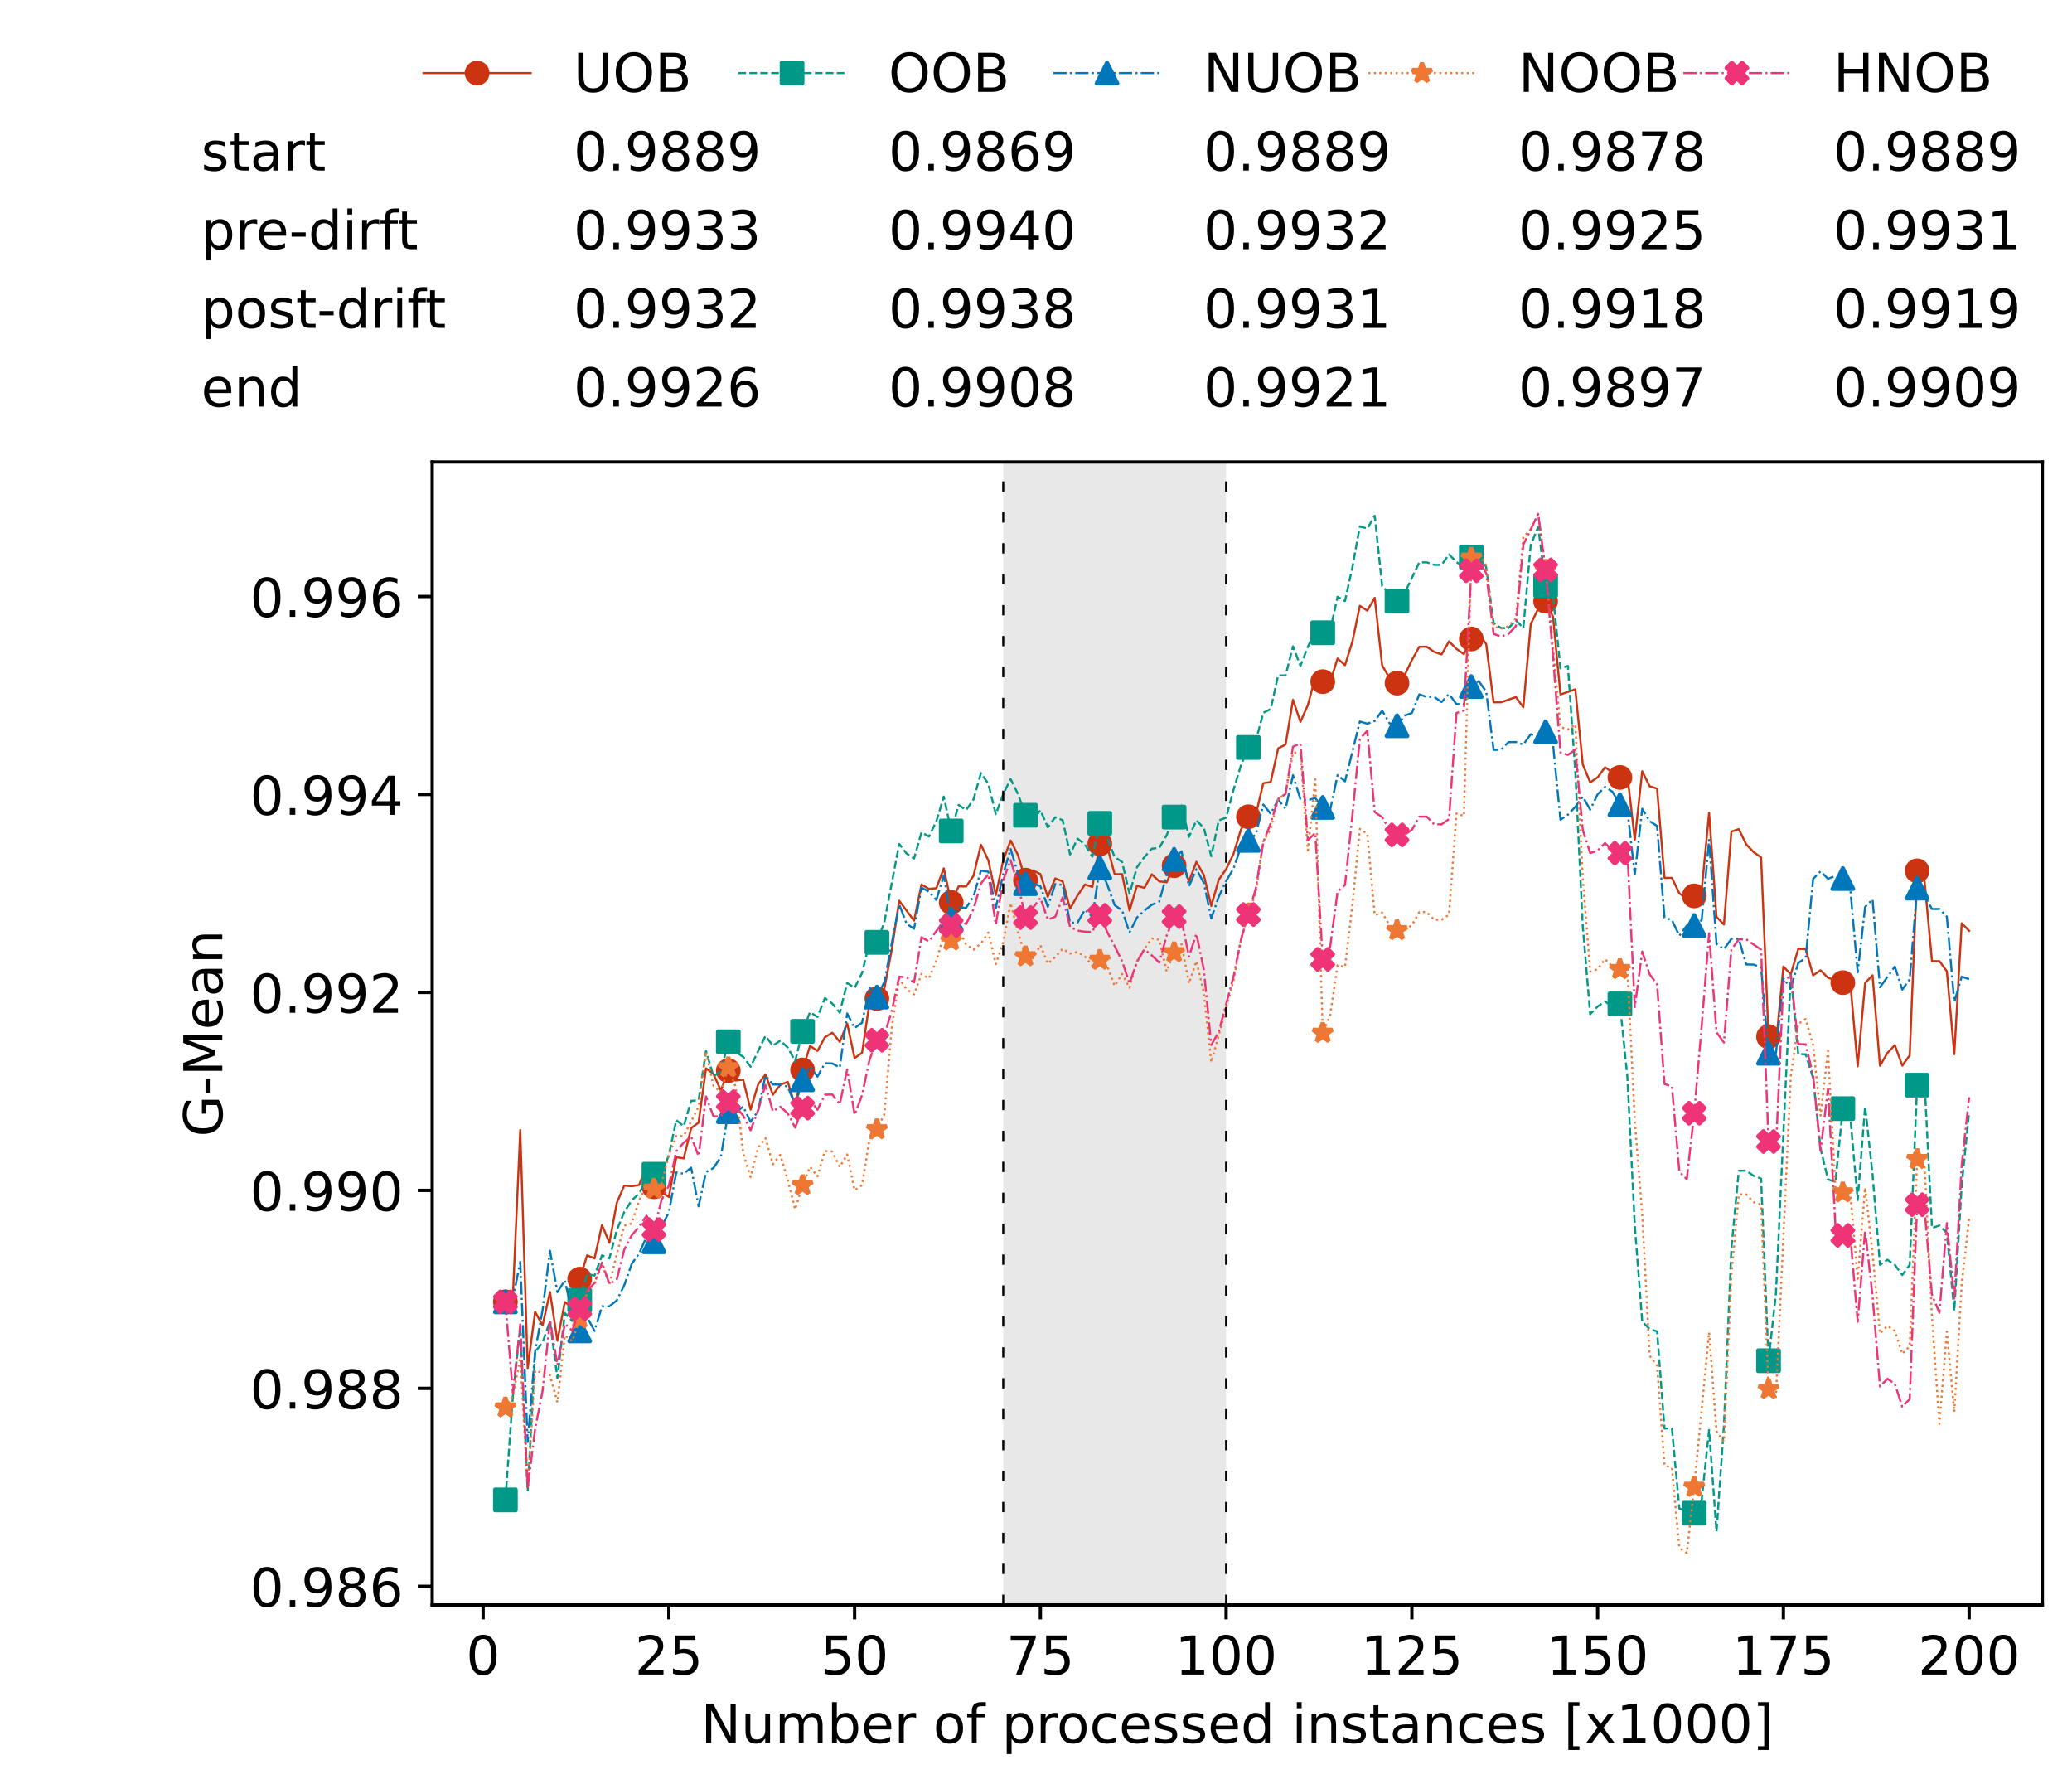 <?xml version="1.0" encoding="utf-8" standalone="no"?>
<!DOCTYPE svg PUBLIC "-//W3C//DTD SVG 1.1//EN"
  "http://www.w3.org/Graphics/SVG/1.1/DTD/svg11.dtd">
<!-- Created with matplotlib (https://matplotlib.org/) -->
<svg height="432.615pt" version="1.1" viewBox="0 0 502.65 432.615" width="502.65pt" xmlns="http://www.w3.org/2000/svg" xmlns:xlink="http://www.w3.org/1999/xlink">
 <defs>
  <style type="text/css">*{stroke-linecap:butt;stroke-linejoin:round;}</style>
 </defs>
 <g id="figure_1">
  <g id="patch_1">
   <path d="M 0 432.615 
L 502.65 432.615 
L 502.65 0 
L 0 0 
z
" style="fill:#ffffff;"/>
  </g>
  <g id="axes_1">
   <g id="patch_2">
    <path d="M 104.85 389.252 
L 495.45 389.252 
L 495.45 112.052 
L 104.85 112.052 
z
" style="fill:#ffffff;"/>
   </g>
   <g id="patch_3">
    <path clip-path="url(#pf1f3046480)" d="M 297.446 389.252 
L 297.446 112.052 
L 243.372 112.052 
L 243.372 389.252 
z
" style="fill:#d3d3d3;opacity:0.5;"/>
   </g>
   <g id="matplotlib.axis_1">
    <g id="xtick_1">
     <g id="line2d_1">
      <defs>
       <path d="M 0 0 
L 0 3.5 
" id="m872454504b" style="stroke:#000000;stroke-width:0.8;"/>
      </defs>
      <g>
       <use style="stroke:#000000;stroke-width:0.8;" x="117.197" xlink:href="#m872454504b" y="389.252"/>
      </g>
     </g>
     <g id="text_1">
      <!-- 0 -->
      <g transform="translate(113.061 406.13)scale(0.13 -0.13)">
       <defs>
        <path d="M 31.781 66.406 
Q 24.172 66.406 20.328 58.906 
Q 16.5 51.422 16.5 36.375 
Q 16.5 21.391 20.328 13.891 
Q 24.172 6.391 31.781 6.391 
Q 39.453 6.391 43.281 13.891 
Q 47.125 21.391 47.125 36.375 
Q 47.125 51.422 43.281 58.906 
Q 39.453 66.406 31.781 66.406 
z
M 31.781 74.219 
Q 44.047 74.219 50.516 64.516 
Q 56.984 54.828 56.984 36.375 
Q 56.984 17.969 50.516 8.266 
Q 44.047 -1.422 31.781 -1.422 
Q 19.531 -1.422 13.062 8.266 
Q 6.594 17.969 6.594 36.375 
Q 6.594 54.828 13.062 64.516 
Q 19.531 74.219 31.781 74.219 
z
" id="DejaVuSans-48"/>
       </defs>
       <use xlink:href="#DejaVuSans-48"/>
      </g>
     </g>
    </g>
    <g id="xtick_2">
     <g id="line2d_2">
      <g>
       <use style="stroke:#000000;stroke-width:0.8;" x="162.259" xlink:href="#m872454504b" y="389.252"/>
      </g>
     </g>
     <g id="text_2">
      <!-- 25 -->
      <g transform="translate(153.988 406.13)scale(0.13 -0.13)">
       <defs>
        <path d="M 19.188 8.297 
L 53.609 8.297 
L 53.609 0 
L 7.328 0 
L 7.328 8.297 
Q 12.938 14.109 22.625 23.891 
Q 32.328 33.688 34.812 36.531 
Q 39.547 41.844 41.422 45.531 
Q 43.312 49.219 43.312 52.781 
Q 43.312 58.594 39.234 62.25 
Q 35.156 65.922 28.609 65.922 
Q 23.969 65.922 18.812 64.312 
Q 13.672 62.703 7.812 59.422 
L 7.812 69.391 
Q 13.766 71.781 18.938 73 
Q 24.125 74.219 28.422 74.219 
Q 39.75 74.219 46.484 68.547 
Q 53.219 62.891 53.219 53.422 
Q 53.219 48.922 51.531 44.891 
Q 49.859 40.875 45.406 35.406 
Q 44.188 33.984 37.641 27.219 
Q 31.109 20.453 19.188 8.297 
z
" id="DejaVuSans-50"/>
        <path d="M 10.797 72.906 
L 49.516 72.906 
L 49.516 64.594 
L 19.828 64.594 
L 19.828 46.734 
Q 21.969 47.469 24.109 47.828 
Q 26.266 48.188 28.422 48.188 
Q 40.625 48.188 47.75 41.5 
Q 54.891 34.812 54.891 23.391 
Q 54.891 11.625 47.562 5.094 
Q 40.234 -1.422 26.906 -1.422 
Q 22.312 -1.422 17.547 -0.641 
Q 12.797 0.141 7.719 1.703 
L 7.719 11.625 
Q 12.109 9.234 16.797 8.062 
Q 21.484 6.891 26.703 6.891 
Q 35.156 6.891 40.078 11.328 
Q 45.016 15.766 45.016 23.391 
Q 45.016 31 40.078 35.438 
Q 35.156 39.891 26.703 39.891 
Q 22.75 39.891 18.812 39.016 
Q 14.891 38.141 10.797 36.281 
z
" id="DejaVuSans-53"/>
       </defs>
       <use xlink:href="#DejaVuSans-50"/>
       <use x="63.623" xlink:href="#DejaVuSans-53"/>
      </g>
     </g>
    </g>
    <g id="xtick_3">
     <g id="line2d_3">
      <g>
       <use style="stroke:#000000;stroke-width:0.8;" x="207.322" xlink:href="#m872454504b" y="389.252"/>
      </g>
     </g>
     <g id="text_3">
      <!-- 50 -->
      <g transform="translate(199.05 406.13)scale(0.13 -0.13)">
       <use xlink:href="#DejaVuSans-53"/>
       <use x="63.623" xlink:href="#DejaVuSans-48"/>
      </g>
     </g>
    </g>
    <g id="xtick_4">
     <g id="line2d_4">
      <g>
       <use style="stroke:#000000;stroke-width:0.8;" x="252.384" xlink:href="#m872454504b" y="389.252"/>
      </g>
     </g>
     <g id="text_4">
      <!-- 75 -->
      <g transform="translate(244.113 406.13)scale(0.13 -0.13)">
       <defs>
        <path d="M 8.203 72.906 
L 55.078 72.906 
L 55.078 68.703 
L 28.609 0 
L 18.312 0 
L 43.219 64.594 
L 8.203 64.594 
z
" id="DejaVuSans-55"/>
       </defs>
       <use xlink:href="#DejaVuSans-55"/>
       <use x="63.623" xlink:href="#DejaVuSans-53"/>
      </g>
     </g>
    </g>
    <g id="xtick_5">
     <g id="line2d_5">
      <g>
       <use style="stroke:#000000;stroke-width:0.8;" x="297.446" xlink:href="#m872454504b" y="389.252"/>
      </g>
     </g>
     <g id="text_5">
      <!-- 100 -->
      <g transform="translate(285.039 406.13)scale(0.13 -0.13)">
       <defs>
        <path d="M 12.406 8.297 
L 28.516 8.297 
L 28.516 63.922 
L 10.984 60.406 
L 10.984 69.391 
L 28.422 72.906 
L 38.281 72.906 
L 38.281 8.297 
L 54.391 8.297 
L 54.391 0 
L 12.406 0 
z
" id="DejaVuSans-49"/>
       </defs>
       <use xlink:href="#DejaVuSans-49"/>
       <use x="63.623" xlink:href="#DejaVuSans-48"/>
       <use x="127.246" xlink:href="#DejaVuSans-48"/>
      </g>
     </g>
    </g>
    <g id="xtick_6">
     <g id="line2d_6">
      <g>
       <use style="stroke:#000000;stroke-width:0.8;" x="342.509" xlink:href="#m872454504b" y="389.252"/>
      </g>
     </g>
     <g id="text_6">
      <!-- 125 -->
      <g transform="translate(330.102 406.13)scale(0.13 -0.13)">
       <use xlink:href="#DejaVuSans-49"/>
       <use x="63.623" xlink:href="#DejaVuSans-50"/>
       <use x="127.246" xlink:href="#DejaVuSans-53"/>
      </g>
     </g>
    </g>
    <g id="xtick_7">
     <g id="line2d_7">
      <g>
       <use style="stroke:#000000;stroke-width:0.8;" x="387.571" xlink:href="#m872454504b" y="389.252"/>
      </g>
     </g>
     <g id="text_7">
      <!-- 150 -->
      <g transform="translate(375.164 406.13)scale(0.13 -0.13)">
       <use xlink:href="#DejaVuSans-49"/>
       <use x="63.623" xlink:href="#DejaVuSans-53"/>
       <use x="127.246" xlink:href="#DejaVuSans-48"/>
      </g>
     </g>
    </g>
    <g id="xtick_8">
     <g id="line2d_8">
      <g>
       <use style="stroke:#000000;stroke-width:0.8;" x="432.633" xlink:href="#m872454504b" y="389.252"/>
      </g>
     </g>
     <g id="text_8">
      <!-- 175 -->
      <g transform="translate(420.226 406.13)scale(0.13 -0.13)">
       <use xlink:href="#DejaVuSans-49"/>
       <use x="63.623" xlink:href="#DejaVuSans-55"/>
       <use x="127.246" xlink:href="#DejaVuSans-53"/>
      </g>
     </g>
    </g>
    <g id="xtick_9">
     <g id="line2d_9">
      <g>
       <use style="stroke:#000000;stroke-width:0.8;" x="477.695" xlink:href="#m872454504b" y="389.252"/>
      </g>
     </g>
     <g id="text_9">
      <!-- 200 -->
      <g transform="translate(465.289 406.13)scale(0.13 -0.13)">
       <use xlink:href="#DejaVuSans-50"/>
       <use x="63.623" xlink:href="#DejaVuSans-48"/>
       <use x="127.246" xlink:href="#DejaVuSans-48"/>
      </g>
     </g>
    </g>
    <g id="text_10">
     <!-- Number of processed instances [x1000] -->
     <g transform="translate(170.025 422.711)scale(0.13 -0.13)">
      <defs>
       <path d="M 9.812 72.906 
L 23.094 72.906 
L 55.422 11.922 
L 55.422 72.906 
L 64.984 72.906 
L 64.984 0 
L 51.703 0 
L 19.391 60.984 
L 19.391 0 
L 9.812 0 
z
" id="DejaVuSans-78"/>
       <path d="M 8.5 21.578 
L 8.5 54.688 
L 17.484 54.688 
L 17.484 21.922 
Q 17.484 14.156 20.5 10.266 
Q 23.531 6.391 29.594 6.391 
Q 36.859 6.391 41.078 11.031 
Q 45.312 15.672 45.312 23.688 
L 45.312 54.688 
L 54.297 54.688 
L 54.297 0 
L 45.312 0 
L 45.312 8.406 
Q 42.047 3.422 37.719 1 
Q 33.406 -1.422 27.688 -1.422 
Q 18.266 -1.422 13.375 4.438 
Q 8.5 10.297 8.5 21.578 
z
M 31.109 56 
z
" id="DejaVuSans-117"/>
       <path d="M 52 44.188 
Q 55.375 50.25 60.062 53.125 
Q 64.75 56 71.094 56 
Q 79.641 56 84.281 50.016 
Q 88.922 44.047 88.922 33.016 
L 88.922 0 
L 79.891 0 
L 79.891 32.719 
Q 79.891 40.578 77.094 44.375 
Q 74.312 48.188 68.609 48.188 
Q 61.625 48.188 57.562 43.547 
Q 53.516 38.922 53.516 30.906 
L 53.516 0 
L 44.484 0 
L 44.484 32.719 
Q 44.484 40.625 41.703 44.406 
Q 38.922 48.188 33.109 48.188 
Q 26.219 48.188 22.156 43.531 
Q 18.109 38.875 18.109 30.906 
L 18.109 0 
L 9.078 0 
L 9.078 54.688 
L 18.109 54.688 
L 18.109 46.188 
Q 21.188 51.219 25.484 53.609 
Q 29.781 56 35.688 56 
Q 41.656 56 45.828 52.969 
Q 50 49.953 52 44.188 
z
" id="DejaVuSans-109"/>
       <path d="M 48.688 27.297 
Q 48.688 37.203 44.609 42.844 
Q 40.531 48.484 33.406 48.484 
Q 26.266 48.484 22.188 42.844 
Q 18.109 37.203 18.109 27.297 
Q 18.109 17.391 22.188 11.75 
Q 26.266 6.109 33.406 6.109 
Q 40.531 6.109 44.609 11.75 
Q 48.688 17.391 48.688 27.297 
z
M 18.109 46.391 
Q 20.953 51.266 25.266 53.625 
Q 29.594 56 35.594 56 
Q 45.562 56 51.781 48.094 
Q 58.016 40.188 58.016 27.297 
Q 58.016 14.406 51.781 6.484 
Q 45.562 -1.422 35.594 -1.422 
Q 29.594 -1.422 25.266 0.953 
Q 20.953 3.328 18.109 8.203 
L 18.109 0 
L 9.078 0 
L 9.078 75.984 
L 18.109 75.984 
z
" id="DejaVuSans-98"/>
       <path d="M 56.203 29.594 
L 56.203 25.203 
L 14.891 25.203 
Q 15.484 15.922 20.484 11.062 
Q 25.484 6.203 34.422 6.203 
Q 39.594 6.203 44.453 7.469 
Q 49.312 8.734 54.109 11.281 
L 54.109 2.781 
Q 49.266 0.734 44.188 -0.344 
Q 39.109 -1.422 33.891 -1.422 
Q 20.797 -1.422 13.156 6.188 
Q 5.516 13.812 5.516 26.812 
Q 5.516 40.234 12.766 48.109 
Q 20.016 56 32.328 56 
Q 43.359 56 49.781 48.891 
Q 56.203 41.797 56.203 29.594 
z
M 47.219 32.234 
Q 47.125 39.594 43.094 43.984 
Q 39.062 48.391 32.422 48.391 
Q 24.906 48.391 20.391 44.141 
Q 15.875 39.891 15.188 32.172 
z
" id="DejaVuSans-101"/>
       <path d="M 41.109 46.297 
Q 39.594 47.172 37.812 47.578 
Q 36.031 48 33.891 48 
Q 26.266 48 22.188 43.047 
Q 18.109 38.094 18.109 28.812 
L 18.109 0 
L 9.078 0 
L 9.078 54.688 
L 18.109 54.688 
L 18.109 46.188 
Q 20.953 51.172 25.484 53.578 
Q 30.031 56 36.531 56 
Q 37.453 56 38.578 55.875 
Q 39.703 55.766 41.062 55.516 
z
" id="DejaVuSans-114"/>
       <path id="DejaVuSans-32"/>
       <path d="M 30.609 48.391 
Q 23.391 48.391 19.188 42.75 
Q 14.984 37.109 14.984 27.297 
Q 14.984 17.484 19.156 11.844 
Q 23.344 6.203 30.609 6.203 
Q 37.797 6.203 41.984 11.859 
Q 46.188 17.531 46.188 27.297 
Q 46.188 37.016 41.984 42.703 
Q 37.797 48.391 30.609 48.391 
z
M 30.609 56 
Q 42.328 56 49.016 48.375 
Q 55.719 40.766 55.719 27.297 
Q 55.719 13.875 49.016 6.219 
Q 42.328 -1.422 30.609 -1.422 
Q 18.844 -1.422 12.172 6.219 
Q 5.516 13.875 5.516 27.297 
Q 5.516 40.766 12.172 48.375 
Q 18.844 56 30.609 56 
z
" id="DejaVuSans-111"/>
       <path d="M 37.109 75.984 
L 37.109 68.5 
L 28.516 68.5 
Q 23.688 68.5 21.797 66.547 
Q 19.922 64.594 19.922 59.516 
L 19.922 54.688 
L 34.719 54.688 
L 34.719 47.703 
L 19.922 47.703 
L 19.922 0 
L 10.891 0 
L 10.891 47.703 
L 2.297 47.703 
L 2.297 54.688 
L 10.891 54.688 
L 10.891 58.5 
Q 10.891 67.625 15.141 71.797 
Q 19.391 75.984 28.609 75.984 
z
" id="DejaVuSans-102"/>
       <path d="M 18.109 8.203 
L 18.109 -20.797 
L 9.078 -20.797 
L 9.078 54.688 
L 18.109 54.688 
L 18.109 46.391 
Q 20.953 51.266 25.266 53.625 
Q 29.594 56 35.594 56 
Q 45.562 56 51.781 48.094 
Q 58.016 40.188 58.016 27.297 
Q 58.016 14.406 51.781 6.484 
Q 45.562 -1.422 35.594 -1.422 
Q 29.594 -1.422 25.266 0.953 
Q 20.953 3.328 18.109 8.203 
z
M 48.688 27.297 
Q 48.688 37.203 44.609 42.844 
Q 40.531 48.484 33.406 48.484 
Q 26.266 48.484 22.188 42.844 
Q 18.109 37.203 18.109 27.297 
Q 18.109 17.391 22.188 11.75 
Q 26.266 6.109 33.406 6.109 
Q 40.531 6.109 44.609 11.75 
Q 48.688 17.391 48.688 27.297 
z
" id="DejaVuSans-112"/>
       <path d="M 48.781 52.594 
L 48.781 44.188 
Q 44.969 46.297 41.141 47.344 
Q 37.312 48.391 33.406 48.391 
Q 24.656 48.391 19.812 42.844 
Q 14.984 37.312 14.984 27.297 
Q 14.984 17.281 19.812 11.734 
Q 24.656 6.203 33.406 6.203 
Q 37.312 6.203 41.141 7.25 
Q 44.969 8.297 48.781 10.406 
L 48.781 2.094 
Q 45.016 0.344 40.984 -0.531 
Q 36.969 -1.422 32.422 -1.422 
Q 20.062 -1.422 12.781 6.344 
Q 5.516 14.109 5.516 27.297 
Q 5.516 40.672 12.859 48.328 
Q 20.219 56 33.016 56 
Q 37.156 56 41.109 55.141 
Q 45.062 54.297 48.781 52.594 
z
" id="DejaVuSans-99"/>
       <path d="M 44.281 53.078 
L 44.281 44.578 
Q 40.484 46.531 36.375 47.5 
Q 32.281 48.484 27.875 48.484 
Q 21.188 48.484 17.844 46.438 
Q 14.5 44.391 14.5 40.281 
Q 14.5 37.156 16.891 35.375 
Q 19.281 33.594 26.516 31.984 
L 29.594 31.297 
Q 39.156 29.25 43.188 25.516 
Q 47.219 21.781 47.219 15.094 
Q 47.219 7.469 41.188 3.016 
Q 35.156 -1.422 24.609 -1.422 
Q 20.219 -1.422 15.453 -0.562 
Q 10.688 0.297 5.422 2 
L 5.422 11.281 
Q 10.406 8.688 15.234 7.391 
Q 20.062 6.109 24.812 6.109 
Q 31.156 6.109 34.562 8.281 
Q 37.984 10.453 37.984 14.406 
Q 37.984 18.062 35.516 20.016 
Q 33.062 21.969 24.703 23.781 
L 21.578 24.516 
Q 13.234 26.266 9.516 29.906 
Q 5.812 33.547 5.812 39.891 
Q 5.812 47.609 11.281 51.797 
Q 16.75 56 26.812 56 
Q 31.781 56 36.172 55.266 
Q 40.578 54.547 44.281 53.078 
z
" id="DejaVuSans-115"/>
       <path d="M 45.406 46.391 
L 45.406 75.984 
L 54.391 75.984 
L 54.391 0 
L 45.406 0 
L 45.406 8.203 
Q 42.578 3.328 38.25 0.953 
Q 33.938 -1.422 27.875 -1.422 
Q 17.969 -1.422 11.734 6.484 
Q 5.516 14.406 5.516 27.297 
Q 5.516 40.188 11.734 48.094 
Q 17.969 56 27.875 56 
Q 33.938 56 38.25 53.625 
Q 42.578 51.266 45.406 46.391 
z
M 14.797 27.297 
Q 14.797 17.391 18.875 11.75 
Q 22.953 6.109 30.078 6.109 
Q 37.203 6.109 41.297 11.75 
Q 45.406 17.391 45.406 27.297 
Q 45.406 37.203 41.297 42.844 
Q 37.203 48.484 30.078 48.484 
Q 22.953 48.484 18.875 42.844 
Q 14.797 37.203 14.797 27.297 
z
" id="DejaVuSans-100"/>
       <path d="M 9.422 54.688 
L 18.406 54.688 
L 18.406 0 
L 9.422 0 
z
M 9.422 75.984 
L 18.406 75.984 
L 18.406 64.594 
L 9.422 64.594 
z
" id="DejaVuSans-105"/>
       <path d="M 54.891 33.016 
L 54.891 0 
L 45.906 0 
L 45.906 32.719 
Q 45.906 40.484 42.875 44.328 
Q 39.844 48.188 33.797 48.188 
Q 26.516 48.188 22.312 43.547 
Q 18.109 38.922 18.109 30.906 
L 18.109 0 
L 9.078 0 
L 9.078 54.688 
L 18.109 54.688 
L 18.109 46.188 
Q 21.344 51.125 25.703 53.562 
Q 30.078 56 35.797 56 
Q 45.219 56 50.047 50.172 
Q 54.891 44.344 54.891 33.016 
z
" id="DejaVuSans-110"/>
       <path d="M 18.312 70.219 
L 18.312 54.688 
L 36.812 54.688 
L 36.812 47.703 
L 18.312 47.703 
L 18.312 18.016 
Q 18.312 11.328 20.141 9.422 
Q 21.969 7.516 27.594 7.516 
L 36.812 7.516 
L 36.812 0 
L 27.594 0 
Q 17.188 0 13.234 3.875 
Q 9.281 7.766 9.281 18.016 
L 9.281 47.703 
L 2.688 47.703 
L 2.688 54.688 
L 9.281 54.688 
L 9.281 70.219 
z
" id="DejaVuSans-116"/>
       <path d="M 34.281 27.484 
Q 23.391 27.484 19.188 25 
Q 14.984 22.516 14.984 16.5 
Q 14.984 11.719 18.141 8.906 
Q 21.297 6.109 26.703 6.109 
Q 34.188 6.109 38.703 11.406 
Q 43.219 16.703 43.219 25.484 
L 43.219 27.484 
z
M 52.203 31.203 
L 52.203 0 
L 43.219 0 
L 43.219 8.297 
Q 40.141 3.328 35.547 0.953 
Q 30.953 -1.422 24.312 -1.422 
Q 15.922 -1.422 10.953 3.297 
Q 6 8.016 6 15.922 
Q 6 25.141 12.172 29.828 
Q 18.359 34.516 30.609 34.516 
L 43.219 34.516 
L 43.219 35.406 
Q 43.219 41.609 39.141 45 
Q 35.062 48.391 27.688 48.391 
Q 23 48.391 18.547 47.266 
Q 14.109 46.141 10.016 43.891 
L 10.016 52.203 
Q 14.938 54.109 19.578 55.047 
Q 24.219 56 28.609 56 
Q 40.484 56 46.344 49.844 
Q 52.203 43.703 52.203 31.203 
z
" id="DejaVuSans-97"/>
       <path d="M 8.594 75.984 
L 29.297 75.984 
L 29.297 69 
L 17.578 69 
L 17.578 -6.203 
L 29.297 -6.203 
L 29.297 -13.188 
L 8.594 -13.188 
z
" id="DejaVuSans-91"/>
       <path d="M 54.891 54.688 
L 35.109 28.078 
L 55.906 0 
L 45.312 0 
L 29.391 21.484 
L 13.484 0 
L 2.875 0 
L 24.125 28.609 
L 4.688 54.688 
L 15.281 54.688 
L 29.781 35.203 
L 44.281 54.688 
z
" id="DejaVuSans-120"/>
       <path d="M 30.422 75.984 
L 30.422 -13.188 
L 9.719 -13.188 
L 9.719 -6.203 
L 21.391 -6.203 
L 21.391 69 
L 9.719 69 
L 9.719 75.984 
z
" id="DejaVuSans-93"/>
      </defs>
      <use xlink:href="#DejaVuSans-78"/>
      <use x="74.805" xlink:href="#DejaVuSans-117"/>
      <use x="138.184" xlink:href="#DejaVuSans-109"/>
      <use x="235.596" xlink:href="#DejaVuSans-98"/>
      <use x="299.072" xlink:href="#DejaVuSans-101"/>
      <use x="360.596" xlink:href="#DejaVuSans-114"/>
      <use x="401.709" xlink:href="#DejaVuSans-32"/>
      <use x="433.496" xlink:href="#DejaVuSans-111"/>
      <use x="494.678" xlink:href="#DejaVuSans-102"/>
      <use x="529.883" xlink:href="#DejaVuSans-32"/>
      <use x="561.67" xlink:href="#DejaVuSans-112"/>
      <use x="625.146" xlink:href="#DejaVuSans-114"/>
      <use x="664.01" xlink:href="#DejaVuSans-111"/>
      <use x="725.191" xlink:href="#DejaVuSans-99"/>
      <use x="780.172" xlink:href="#DejaVuSans-101"/>
      <use x="841.695" xlink:href="#DejaVuSans-115"/>
      <use x="893.795" xlink:href="#DejaVuSans-115"/>
      <use x="945.895" xlink:href="#DejaVuSans-101"/>
      <use x="1007.418" xlink:href="#DejaVuSans-100"/>
      <use x="1070.895" xlink:href="#DejaVuSans-32"/>
      <use x="1102.682" xlink:href="#DejaVuSans-105"/>
      <use x="1130.465" xlink:href="#DejaVuSans-110"/>
      <use x="1193.844" xlink:href="#DejaVuSans-115"/>
      <use x="1245.943" xlink:href="#DejaVuSans-116"/>
      <use x="1285.152" xlink:href="#DejaVuSans-97"/>
      <use x="1346.432" xlink:href="#DejaVuSans-110"/>
      <use x="1409.811" xlink:href="#DejaVuSans-99"/>
      <use x="1464.791" xlink:href="#DejaVuSans-101"/>
      <use x="1526.314" xlink:href="#DejaVuSans-115"/>
      <use x="1578.414" xlink:href="#DejaVuSans-32"/>
      <use x="1610.201" xlink:href="#DejaVuSans-91"/>
      <use x="1649.215" xlink:href="#DejaVuSans-120"/>
      <use x="1708.395" xlink:href="#DejaVuSans-49"/>
      <use x="1772.018" xlink:href="#DejaVuSans-48"/>
      <use x="1835.641" xlink:href="#DejaVuSans-48"/>
      <use x="1899.264" xlink:href="#DejaVuSans-48"/>
      <use x="1962.887" xlink:href="#DejaVuSans-93"/>
     </g>
    </g>
   </g>
   <g id="matplotlib.axis_2">
    <g id="ytick_1">
     <g id="line2d_10">
      <defs>
       <path d="M 0 0 
L -3.5 0 
" id="mbdd5291561" style="stroke:#000000;stroke-width:0.8;"/>
      </defs>
      <g>
       <use style="stroke:#000000;stroke-width:0.8;" x="104.85" xlink:href="#mbdd5291561" y="384.735"/>
      </g>
     </g>
     <g id="text_11">
      <!-- 0.986 -->
      <g transform="translate(60.633 389.674)scale(0.13 -0.13)">
       <defs>
        <path d="M 10.688 12.406 
L 21 12.406 
L 21 0 
L 10.688 0 
z
" id="DejaVuSans-46"/>
        <path d="M 10.984 1.516 
L 10.984 10.5 
Q 14.703 8.734 18.5 7.812 
Q 22.312 6.891 25.984 6.891 
Q 35.75 6.891 40.891 13.453 
Q 46.047 20.016 46.781 33.406 
Q 43.953 29.203 39.594 26.953 
Q 35.25 24.703 29.984 24.703 
Q 19.047 24.703 12.672 31.312 
Q 6.297 37.938 6.297 49.422 
Q 6.297 60.641 12.938 67.422 
Q 19.578 74.219 30.609 74.219 
Q 43.266 74.219 49.922 64.516 
Q 56.594 54.828 56.594 36.375 
Q 56.594 19.141 48.406 8.859 
Q 40.234 -1.422 26.422 -1.422 
Q 22.703 -1.422 18.891 -0.688 
Q 15.094 0.047 10.984 1.516 
z
M 30.609 32.422 
Q 37.25 32.422 41.125 36.953 
Q 45.016 41.5 45.016 49.422 
Q 45.016 57.281 41.125 61.844 
Q 37.25 66.406 30.609 66.406 
Q 23.969 66.406 20.094 61.844 
Q 16.219 57.281 16.219 49.422 
Q 16.219 41.5 20.094 36.953 
Q 23.969 32.422 30.609 32.422 
z
" id="DejaVuSans-57"/>
        <path d="M 31.781 34.625 
Q 24.75 34.625 20.719 30.859 
Q 16.703 27.094 16.703 20.516 
Q 16.703 13.922 20.719 10.156 
Q 24.75 6.391 31.781 6.391 
Q 38.812 6.391 42.859 10.172 
Q 46.922 13.969 46.922 20.516 
Q 46.922 27.094 42.891 30.859 
Q 38.875 34.625 31.781 34.625 
z
M 21.922 38.812 
Q 15.578 40.375 12.031 44.719 
Q 8.5 49.078 8.5 55.328 
Q 8.5 64.062 14.719 69.141 
Q 20.953 74.219 31.781 74.219 
Q 42.672 74.219 48.875 69.141 
Q 55.078 64.062 55.078 55.328 
Q 55.078 49.078 51.531 44.719 
Q 48 40.375 41.703 38.812 
Q 48.828 37.156 52.797 32.312 
Q 56.781 27.484 56.781 20.516 
Q 56.781 9.906 50.312 4.234 
Q 43.844 -1.422 31.781 -1.422 
Q 19.734 -1.422 13.25 4.234 
Q 6.781 9.906 6.781 20.516 
Q 6.781 27.484 10.781 32.312 
Q 14.797 37.156 21.922 38.812 
z
M 18.312 54.391 
Q 18.312 48.734 21.844 45.562 
Q 25.391 42.391 31.781 42.391 
Q 38.141 42.391 41.719 45.562 
Q 45.312 48.734 45.312 54.391 
Q 45.312 60.062 41.719 63.234 
Q 38.141 66.406 31.781 66.406 
Q 25.391 66.406 21.844 63.234 
Q 18.312 60.062 18.312 54.391 
z
" id="DejaVuSans-56"/>
        <path d="M 33.016 40.375 
Q 26.375 40.375 22.484 35.828 
Q 18.609 31.297 18.609 23.391 
Q 18.609 15.531 22.484 10.953 
Q 26.375 6.391 33.016 6.391 
Q 39.656 6.391 43.531 10.953 
Q 47.406 15.531 47.406 23.391 
Q 47.406 31.297 43.531 35.828 
Q 39.656 40.375 33.016 40.375 
z
M 52.594 71.297 
L 52.594 62.312 
Q 48.875 64.062 45.094 64.984 
Q 41.312 65.922 37.594 65.922 
Q 27.828 65.922 22.672 59.328 
Q 17.531 52.734 16.797 39.406 
Q 19.672 43.656 24.016 45.922 
Q 28.375 48.188 33.594 48.188 
Q 44.578 48.188 50.953 41.516 
Q 57.328 34.859 57.328 23.391 
Q 57.328 12.156 50.688 5.359 
Q 44.047 -1.422 33.016 -1.422 
Q 20.359 -1.422 13.672 8.266 
Q 6.984 17.969 6.984 36.375 
Q 6.984 53.656 15.188 63.938 
Q 23.391 74.219 37.203 74.219 
Q 40.922 74.219 44.703 73.484 
Q 48.484 72.75 52.594 71.297 
z
" id="DejaVuSans-54"/>
       </defs>
       <use xlink:href="#DejaVuSans-48"/>
       <use x="63.623" xlink:href="#DejaVuSans-46"/>
       <use x="95.41" xlink:href="#DejaVuSans-57"/>
       <use x="159.033" xlink:href="#DejaVuSans-56"/>
       <use x="222.656" xlink:href="#DejaVuSans-54"/>
      </g>
     </g>
    </g>
    <g id="ytick_2">
     <g id="line2d_11">
      <g>
       <use style="stroke:#000000;stroke-width:0.8;" x="104.85" xlink:href="#mbdd5291561" y="336.723"/>
      </g>
     </g>
     <g id="text_12">
      <!-- 0.988 -->
      <g transform="translate(60.633 341.661)scale(0.13 -0.13)">
       <use xlink:href="#DejaVuSans-48"/>
       <use x="63.623" xlink:href="#DejaVuSans-46"/>
       <use x="95.41" xlink:href="#DejaVuSans-57"/>
       <use x="159.033" xlink:href="#DejaVuSans-56"/>
       <use x="222.656" xlink:href="#DejaVuSans-56"/>
      </g>
     </g>
    </g>
    <g id="ytick_3">
     <g id="line2d_12">
      <g>
       <use style="stroke:#000000;stroke-width:0.8;" x="104.85" xlink:href="#mbdd5291561" y="288.71"/>
      </g>
     </g>
     <g id="text_13">
      <!-- 0.990 -->
      <g transform="translate(60.633 293.649)scale(0.13 -0.13)">
       <use xlink:href="#DejaVuSans-48"/>
       <use x="63.623" xlink:href="#DejaVuSans-46"/>
       <use x="95.41" xlink:href="#DejaVuSans-57"/>
       <use x="159.033" xlink:href="#DejaVuSans-57"/>
       <use x="222.656" xlink:href="#DejaVuSans-48"/>
      </g>
     </g>
    </g>
    <g id="ytick_4">
     <g id="line2d_13">
      <g>
       <use style="stroke:#000000;stroke-width:0.8;" x="104.85" xlink:href="#mbdd5291561" y="240.697"/>
      </g>
     </g>
     <g id="text_14">
      <!-- 0.992 -->
      <g transform="translate(60.633 245.636)scale(0.13 -0.13)">
       <use xlink:href="#DejaVuSans-48"/>
       <use x="63.623" xlink:href="#DejaVuSans-46"/>
       <use x="95.41" xlink:href="#DejaVuSans-57"/>
       <use x="159.033" xlink:href="#DejaVuSans-57"/>
       <use x="222.656" xlink:href="#DejaVuSans-50"/>
      </g>
     </g>
    </g>
    <g id="ytick_5">
     <g id="line2d_14">
      <g>
       <use style="stroke:#000000;stroke-width:0.8;" x="104.85" xlink:href="#mbdd5291561" y="192.684"/>
      </g>
     </g>
     <g id="text_15">
      <!-- 0.994 -->
      <g transform="translate(60.633 197.623)scale(0.13 -0.13)">
       <defs>
        <path d="M 37.797 64.312 
L 12.891 25.391 
L 37.797 25.391 
z
M 35.203 72.906 
L 47.609 72.906 
L 47.609 25.391 
L 58.016 25.391 
L 58.016 17.188 
L 47.609 17.188 
L 47.609 0 
L 37.797 0 
L 37.797 17.188 
L 4.891 17.188 
L 4.891 26.703 
z
" id="DejaVuSans-52"/>
       </defs>
       <use xlink:href="#DejaVuSans-48"/>
       <use x="63.623" xlink:href="#DejaVuSans-46"/>
       <use x="95.41" xlink:href="#DejaVuSans-57"/>
       <use x="159.033" xlink:href="#DejaVuSans-57"/>
       <use x="222.656" xlink:href="#DejaVuSans-52"/>
      </g>
     </g>
    </g>
    <g id="ytick_6">
     <g id="line2d_15">
      <g>
       <use style="stroke:#000000;stroke-width:0.8;" x="104.85" xlink:href="#mbdd5291561" y="144.671"/>
      </g>
     </g>
     <g id="text_16">
      <!-- 0.996 -->
      <g transform="translate(60.633 149.61)scale(0.13 -0.13)">
       <use xlink:href="#DejaVuSans-48"/>
       <use x="63.623" xlink:href="#DejaVuSans-46"/>
       <use x="95.41" xlink:href="#DejaVuSans-57"/>
       <use x="159.033" xlink:href="#DejaVuSans-57"/>
       <use x="222.656" xlink:href="#DejaVuSans-54"/>
      </g>
     </g>
    </g>
    <g id="text_17">
     <!-- G-Mean -->
     <g transform="translate(53.93 275.744)rotate(-90)scale(0.13 -0.13)">
      <defs>
       <path d="M 59.516 10.406 
L 59.516 29.984 
L 43.406 29.984 
L 43.406 38.094 
L 69.281 38.094 
L 69.281 6.781 
Q 63.578 2.734 56.688 0.656 
Q 49.812 -1.422 42 -1.422 
Q 24.906 -1.422 15.25 8.562 
Q 5.609 18.562 5.609 36.375 
Q 5.609 54.25 15.25 64.234 
Q 24.906 74.219 42 74.219 
Q 49.125 74.219 55.547 72.453 
Q 61.969 70.703 67.391 67.281 
L 67.391 56.781 
Q 61.922 61.422 55.766 63.766 
Q 49.609 66.109 42.828 66.109 
Q 29.438 66.109 22.719 58.641 
Q 16.016 51.172 16.016 36.375 
Q 16.016 21.625 22.719 14.156 
Q 29.438 6.688 42.828 6.688 
Q 48.047 6.688 52.141 7.594 
Q 56.25 8.5 59.516 10.406 
z
" id="DejaVuSans-71"/>
       <path d="M 4.891 31.391 
L 31.203 31.391 
L 31.203 23.391 
L 4.891 23.391 
z
" id="DejaVuSans-45"/>
       <path d="M 9.812 72.906 
L 24.516 72.906 
L 43.109 23.297 
L 61.812 72.906 
L 76.516 72.906 
L 76.516 0 
L 66.891 0 
L 66.891 64.016 
L 48.094 14.016 
L 38.188 14.016 
L 19.391 64.016 
L 19.391 0 
L 9.812 0 
z
" id="DejaVuSans-77"/>
      </defs>
      <use xlink:href="#DejaVuSans-71"/>
      <use x="77.49" xlink:href="#DejaVuSans-45"/>
      <use x="113.574" xlink:href="#DejaVuSans-77"/>
      <use x="199.854" xlink:href="#DejaVuSans-101"/>
      <use x="261.377" xlink:href="#DejaVuSans-97"/>
      <use x="322.656" xlink:href="#DejaVuSans-110"/>
     </g>
    </g>
   </g>
   <g id="line2d_16"/>
   <g id="line2d_17"/>
   <g id="line2d_18"/>
   <g id="line2d_19"/>
   <g id="line2d_20"/>
   <g id="line2d_21">
    <path clip-path="url(#pf1f3046480)" d="M 122.605 315.742 
L 124.407 314.74 
L 126.21 274.074 
L 128.012 331.791 
L 129.815 318.15 
L 131.617 321.476 
L 133.419 313.367 
L 135.222 325.183 
L 137.024 315.798 
L 138.827 317.139 
L 140.629 310.231 
L 142.432 304.467 
L 144.234 305.2 
L 146.037 297.108 
L 147.839 301.418 
L 149.642 291.687 
L 151.444 287.552 
L 153.247 287.699 
L 155.049 287.396 
L 156.852 282.922 
L 158.654 287.828 
L 162.259 290.307 
L 164.062 280.671 
L 165.864 280.951 
L 167.667 273.614 
L 169.469 272.262 
L 171.272 259.105 
L 173.074 260.455 
L 174.877 264.5 
L 176.679 259.676 
L 178.482 262.061 
L 180.284 261.864 
L 182.087 269.113 
L 183.889 263.062 
L 185.692 260.592 
L 187.494 265.511 
L 189.297 263.106 
L 191.099 262.377 
L 192.902 268.169 
L 194.704 259.501 
L 196.507 253.669 
L 198.309 254.883 
L 200.112 251.555 
L 201.914 250.468 
L 203.717 252.681 
L 205.519 248.22 
L 207.322 256.638 
L 209.124 255.325 
L 210.927 243.29 
L 212.729 242.182 
L 214.532 239.783 
L 216.334 230.363 
L 218.137 218.465 
L 221.742 223.287 
L 223.544 214.531 
L 225.347 215.581 
L 227.149 215.415 
L 228.952 210.602 
L 230.754 218.883 
L 232.557 214.963 
L 234.359 215.009 
L 236.162 212.414 
L 237.964 204.874 
L 239.767 208.685 
L 241.569 217.08 
L 243.372 208.674 
L 245.174 203.862 
L 246.976 207.427 
L 248.779 213.467 
L 250.581 211.094 
L 252.384 211.991 
L 254.186 217.53 
L 255.989 213.042 
L 257.791 213.754 
L 259.594 220.37 
L 261.396 217.198 
L 263.199 214.53 
L 265.001 215.105 
L 266.804 204.67 
L 268.606 205.323 
L 270.409 212.028 
L 272.211 211.986 
L 274.014 220.847 
L 275.816 214.806 
L 277.619 215.351 
L 279.421 212.052 
L 281.224 213.755 
L 283.026 213.978 
L 284.829 209.953 
L 286.631 208.289 
L 288.434 213.776 
L 290.236 209.032 
L 292.039 212.219 
L 293.841 219.711 
L 295.644 213.386 
L 297.446 210.807 
L 299.249 207.071 
L 301.051 201.18 
L 302.854 198.088 
L 304.656 197.591 
L 306.459 189.955 
L 308.261 189.667 
L 310.064 181.506 
L 311.866 180.577 
L 313.669 169.719 
L 315.471 175.083 
L 317.274 171.008 
L 319.076 164.274 
L 320.879 165.321 
L 322.681 165.39 
L 324.484 159.709 
L 326.286 161.324 
L 328.089 155.579 
L 329.891 146.932 
L 331.694 148.096 
L 333.496 144.979 
L 335.299 161.387 
L 337.101 164.47 
L 338.904 165.681 
L 340.706 163.838 
L 342.509 160.098 
L 344.311 156.864 
L 346.114 156.861 
L 347.916 158.095 
L 349.719 158.722 
L 351.521 155.558 
L 353.324 157.382 
L 355.126 158.639 
L 356.928 154.978 
L 358.731 153.672 
L 360.533 156.195 
L 362.336 170.334 
L 364.138 170.329 
L 367.743 169.061 
L 369.546 171.533 
L 371.348 151.374 
L 373.151 147.637 
L 374.953 145.816 
L 376.756 149.577 
L 378.558 168.436 
L 382.163 167.183 
L 383.966 185.385 
L 385.768 189.757 
L 387.571 188.537 
L 389.373 186.104 
L 392.978 188.554 
L 394.781 187.945 
L 396.583 203.641 
L 398.386 187.06 
L 400.188 190.691 
L 401.991 191.253 
L 403.793 212.925 
L 405.596 212.916 
L 407.398 216.672 
L 409.201 217.914 
L 411.003 217.287 
L 412.806 216 
L 414.608 197.131 
L 416.411 222.37 
L 418.213 224.234 
L 420.016 201.694 
L 421.818 201.079 
L 423.621 204.797 
L 425.423 206.675 
L 427.226 207.95 
L 429.028 251.429 
L 430.831 253.296 
L 432.633 234.436 
L 434.436 236.27 
L 436.238 230.139 
L 438.041 230.197 
L 439.843 236.541 
L 441.646 235.332 
L 443.448 237.139 
L 447.053 238.326 
L 448.856 238.326 
L 450.658 258.629 
L 452.461 238.381 
L 454.263 236.548 
L 456.066 258.482 
L 457.868 255.37 
L 459.671 253.488 
L 461.473 258.447 
L 463.276 255.944 
L 465.078 211.209 
L 466.881 213.712 
L 468.683 233.115 
L 470.485 233.11 
L 472.288 235.58 
L 474.09 255.673 
L 475.893 223.92 
L 477.695 225.758 
L 477.695 225.758 
" style="fill:none;stroke:#cc3311;stroke-linecap:square;stroke-width:0.5;"/>
    <defs>
     <path d="M 0 2.5 
C 0.663 2.5 1.299 2.237 1.768 1.768 
C 2.237 1.299 2.5 0.663 2.5 0 
C 2.5 -0.663 2.237 -1.299 1.768 -1.768 
C 1.299 -2.237 0.663 -2.5 0 -2.5 
C -0.663 -2.5 -1.299 -2.237 -1.768 -1.768 
C -2.237 -1.299 -2.5 -0.663 -2.5 0 
C -2.5 0.663 -2.237 1.299 -1.768 1.768 
C -1.299 2.237 -0.663 2.5 0 2.5 
z
" id="m1ca2932c4f" style="stroke:#cc3311;"/>
    </defs>
    <g clip-path="url(#pf1f3046480)">
     <use style="fill:#cc3311;stroke:#cc3311;" x="122.605" xlink:href="#m1ca2932c4f" y="315.742"/>
     <use style="fill:#cc3311;stroke:#cc3311;" x="140.629" xlink:href="#m1ca2932c4f" y="310.231"/>
     <use style="fill:#cc3311;stroke:#cc3311;" x="158.654" xlink:href="#m1ca2932c4f" y="287.828"/>
     <use style="fill:#cc3311;stroke:#cc3311;" x="176.679" xlink:href="#m1ca2932c4f" y="259.676"/>
     <use style="fill:#cc3311;stroke:#cc3311;" x="194.704" xlink:href="#m1ca2932c4f" y="259.501"/>
     <use style="fill:#cc3311;stroke:#cc3311;" x="212.729" xlink:href="#m1ca2932c4f" y="242.182"/>
     <use style="fill:#cc3311;stroke:#cc3311;" x="230.754" xlink:href="#m1ca2932c4f" y="218.883"/>
     <use style="fill:#cc3311;stroke:#cc3311;" x="248.779" xlink:href="#m1ca2932c4f" y="213.467"/>
     <use style="fill:#cc3311;stroke:#cc3311;" x="266.804" xlink:href="#m1ca2932c4f" y="204.67"/>
     <use style="fill:#cc3311;stroke:#cc3311;" x="284.829" xlink:href="#m1ca2932c4f" y="209.953"/>
     <use style="fill:#cc3311;stroke:#cc3311;" x="302.854" xlink:href="#m1ca2932c4f" y="198.088"/>
     <use style="fill:#cc3311;stroke:#cc3311;" x="320.879" xlink:href="#m1ca2932c4f" y="165.321"/>
     <use style="fill:#cc3311;stroke:#cc3311;" x="338.904" xlink:href="#m1ca2932c4f" y="165.681"/>
     <use style="fill:#cc3311;stroke:#cc3311;" x="356.928" xlink:href="#m1ca2932c4f" y="154.978"/>
     <use style="fill:#cc3311;stroke:#cc3311;" x="374.953" xlink:href="#m1ca2932c4f" y="145.816"/>
     <use style="fill:#cc3311;stroke:#cc3311;" x="392.978" xlink:href="#m1ca2932c4f" y="188.554"/>
     <use style="fill:#cc3311;stroke:#cc3311;" x="411.003" xlink:href="#m1ca2932c4f" y="217.287"/>
     <use style="fill:#cc3311;stroke:#cc3311;" x="429.028" xlink:href="#m1ca2932c4f" y="251.429"/>
     <use style="fill:#cc3311;stroke:#cc3311;" x="447.053" xlink:href="#m1ca2932c4f" y="238.326"/>
     <use style="fill:#cc3311;stroke:#cc3311;" x="465.078" xlink:href="#m1ca2932c4f" y="211.209"/>
    </g>
   </g>
   <g id="line2d_22"/>
   <g id="line2d_23"/>
   <g id="line2d_24"/>
   <g id="line2d_25"/>
   <g id="line2d_26">
    <path clip-path="url(#pf1f3046480)" d="M 122.605 363.771 
L 124.407 338.754 
L 126.21 321.798 
L 128.012 361.738 
L 129.815 327.825 
L 131.617 325.642 
L 133.419 320.373 
L 135.222 334.283 
L 137.024 318.465 
L 138.827 320.403 
L 140.629 315.359 
L 142.432 308.995 
L 144.234 309.379 
L 146.037 304.478 
L 147.839 305.196 
L 149.642 298.301 
L 151.444 293.949 
L 153.247 291.148 
L 155.049 289.431 
L 156.852 286.103 
L 158.654 284.793 
L 160.457 284.911 
L 162.259 280.152 
L 164.062 271.685 
L 165.864 273.128 
L 167.667 266.992 
L 169.469 266.839 
L 171.272 254.897 
L 173.074 260.998 
L 174.877 259.896 
L 176.679 252.674 
L 178.482 255.163 
L 180.284 256.309 
L 182.087 258.714 
L 185.692 251.255 
L 187.494 253.624 
L 189.297 252.37 
L 191.099 254.058 
L 192.902 257.388 
L 194.704 250.134 
L 196.507 245.476 
L 198.309 246.657 
L 200.112 242.085 
L 201.914 243.406 
L 203.717 245.587 
L 205.519 238.395 
L 207.322 239.608 
L 209.124 235.984 
L 210.927 228.601 
L 212.729 228.548 
L 214.532 223.696 
L 218.137 204.683 
L 219.939 207.015 
L 221.742 208.232 
L 223.544 201.881 
L 225.347 202.882 
L 227.149 199.203 
L 228.952 193.202 
L 230.754 201.535 
L 232.557 195.214 
L 234.359 196.482 
L 236.162 193.904 
L 237.964 187.499 
L 239.767 190.104 
L 241.569 197.467 
L 243.372 192.589 
L 245.174 188.964 
L 246.976 192.609 
L 248.779 197.73 
L 250.581 198.935 
L 252.384 196.492 
L 254.186 200.633 
L 255.989 198.211 
L 257.791 198.924 
L 259.594 207.234 
L 261.396 203.399 
L 263.199 204.806 
L 265.001 207.783 
L 266.804 199.697 
L 268.606 203.252 
L 270.409 207.86 
L 272.211 209.046 
L 274.014 216.772 
L 275.816 210.352 
L 277.619 207.866 
L 279.421 205.84 
L 281.224 205.64 
L 283.026 202.561 
L 284.829 198.18 
L 286.631 195.391 
L 288.434 202.97 
L 290.236 198.962 
L 292.039 200.808 
L 293.841 207.651 
L 295.644 198.994 
L 297.446 198.306 
L 299.249 191.514 
L 301.051 185.623 
L 302.854 181.287 
L 304.656 179.669 
L 306.459 172.88 
L 308.261 171.961 
L 310.064 163.799 
L 311.866 163.836 
L 313.669 156.755 
L 315.471 161.491 
L 317.274 156.905 
L 319.076 152.836 
L 320.879 153.466 
L 322.681 152.908 
L 324.484 144.738 
L 326.286 145.782 
L 328.089 137.526 
L 329.891 127.66 
L 331.694 128.208 
L 333.496 125.091 
L 335.299 142.136 
L 338.904 145.81 
L 340.706 143.965 
L 344.311 136.393 
L 346.114 136.39 
L 347.916 137.004 
L 349.719 137.012 
L 351.521 134.475 
L 353.324 136.303 
L 355.126 137.557 
L 356.928 135.122 
L 358.731 133.825 
L 360.533 137.584 
L 362.336 151.096 
L 364.138 152.335 
L 365.941 152.343 
L 367.743 150.449 
L 369.546 152.302 
L 371.348 132.14 
L 373.151 127.793 
L 374.953 141.965 
L 376.756 144.471 
L 378.558 162.124 
L 380.361 161.51 
L 382.163 187.21 
L 383.966 224.592 
L 385.768 245.958 
L 387.571 244.113 
L 389.373 242.904 
L 391.176 244.098 
L 392.978 243.488 
L 394.781 261.122 
L 396.583 297.222 
L 398.386 320.537 
L 400.188 322.328 
L 401.991 322.907 
L 403.793 346.466 
L 405.596 346.458 
L 407.398 365.868 
L 411.003 366.996 
L 412.806 363.863 
L 414.608 346.824 
L 416.411 371.468 
L 418.213 345.756 
L 420.016 302.806 
L 421.818 283.941 
L 423.621 283.929 
L 425.423 285.185 
L 427.226 285.836 
L 429.028 330.016 
L 430.831 313.639 
L 434.436 236.334 
L 436.238 255.659 
L 438.041 255.7 
L 439.843 261.441 
L 441.646 278.516 
L 443.448 286.047 
L 445.251 286.645 
L 447.053 268.885 
L 448.856 270.746 
L 450.658 291.063 
L 452.461 268.291 
L 454.263 284.827 
L 456.066 306.781 
L 457.868 305.538 
L 459.671 306.771 
L 461.473 309.243 
L 463.276 306.748 
L 465.078 263.183 
L 466.881 262.565 
L 468.683 297.844 
L 470.485 297.225 
L 472.288 299.038 
L 474.09 317.923 
L 475.893 287.379 
L 477.695 269.694 
L 477.695 269.694 
" style="fill:none;stroke:#009988;stroke-dasharray:1.85,0.8;stroke-dashoffset:0;stroke-width:0.5;"/>
    <defs>
     <path d="M -2.5 2.5 
L 2.5 2.5 
L 2.5 -2.5 
L -2.5 -2.5 
z
" id="m705cace9ff" style="stroke:#009988;stroke-linejoin:miter;"/>
    </defs>
    <g clip-path="url(#pf1f3046480)">
     <use style="fill:#009988;stroke:#009988;stroke-linejoin:miter;" x="122.605" xlink:href="#m705cace9ff" y="363.771"/>
     <use style="fill:#009988;stroke:#009988;stroke-linejoin:miter;" x="140.629" xlink:href="#m705cace9ff" y="315.359"/>
     <use style="fill:#009988;stroke:#009988;stroke-linejoin:miter;" x="158.654" xlink:href="#m705cace9ff" y="284.793"/>
     <use style="fill:#009988;stroke:#009988;stroke-linejoin:miter;" x="176.679" xlink:href="#m705cace9ff" y="252.674"/>
     <use style="fill:#009988;stroke:#009988;stroke-linejoin:miter;" x="194.704" xlink:href="#m705cace9ff" y="250.134"/>
     <use style="fill:#009988;stroke:#009988;stroke-linejoin:miter;" x="212.729" xlink:href="#m705cace9ff" y="228.548"/>
     <use style="fill:#009988;stroke:#009988;stroke-linejoin:miter;" x="230.754" xlink:href="#m705cace9ff" y="201.535"/>
     <use style="fill:#009988;stroke:#009988;stroke-linejoin:miter;" x="248.779" xlink:href="#m705cace9ff" y="197.73"/>
     <use style="fill:#009988;stroke:#009988;stroke-linejoin:miter;" x="266.804" xlink:href="#m705cace9ff" y="199.697"/>
     <use style="fill:#009988;stroke:#009988;stroke-linejoin:miter;" x="284.829" xlink:href="#m705cace9ff" y="198.18"/>
     <use style="fill:#009988;stroke:#009988;stroke-linejoin:miter;" x="302.854" xlink:href="#m705cace9ff" y="181.287"/>
     <use style="fill:#009988;stroke:#009988;stroke-linejoin:miter;" x="320.879" xlink:href="#m705cace9ff" y="153.466"/>
     <use style="fill:#009988;stroke:#009988;stroke-linejoin:miter;" x="338.904" xlink:href="#m705cace9ff" y="145.81"/>
     <use style="fill:#009988;stroke:#009988;stroke-linejoin:miter;" x="356.928" xlink:href="#m705cace9ff" y="135.122"/>
     <use style="fill:#009988;stroke:#009988;stroke-linejoin:miter;" x="374.953" xlink:href="#m705cace9ff" y="141.965"/>
     <use style="fill:#009988;stroke:#009988;stroke-linejoin:miter;" x="392.978" xlink:href="#m705cace9ff" y="243.488"/>
     <use style="fill:#009988;stroke:#009988;stroke-linejoin:miter;" x="411.003" xlink:href="#m705cace9ff" y="366.996"/>
     <use style="fill:#009988;stroke:#009988;stroke-linejoin:miter;" x="429.028" xlink:href="#m705cace9ff" y="330.016"/>
     <use style="fill:#009988;stroke:#009988;stroke-linejoin:miter;" x="447.053" xlink:href="#m705cace9ff" y="268.885"/>
     <use style="fill:#009988;stroke:#009988;stroke-linejoin:miter;" x="465.078" xlink:href="#m705cace9ff" y="263.183"/>
    </g>
   </g>
   <g id="line2d_27"/>
   <g id="line2d_28"/>
   <g id="line2d_29"/>
   <g id="line2d_30"/>
   <g id="line2d_31">
    <path clip-path="url(#pf1f3046480)" d="M 122.605 315.742 
L 124.407 315.128 
L 126.21 306.047 
L 128.012 349.73 
L 129.815 327.735 
L 131.617 317.786 
L 133.419 303.345 
L 135.222 313.381 
L 137.024 310.513 
L 138.827 318.711 
L 140.629 322.782 
L 142.432 319.483 
L 144.234 322.8 
L 146.037 316.829 
L 147.839 316.834 
L 149.642 315.373 
L 151.444 311.702 
L 153.247 306.541 
L 155.049 304.013 
L 156.852 299.956 
L 158.654 301.182 
L 162.259 294.01 
L 164.062 284.344 
L 165.864 284.679 
L 167.667 283.198 
L 169.469 292.579 
L 171.272 284.276 
L 173.074 283.284 
L 174.877 280.604 
L 176.679 269.634 
L 178.482 269.877 
L 180.284 268.379 
L 182.087 272.091 
L 183.889 269.497 
L 185.692 260.848 
L 187.494 263.04 
L 189.297 263.023 
L 191.099 263.553 
L 192.902 268.072 
L 194.704 261.89 
L 196.507 258.683 
L 198.309 261.12 
L 200.112 257.873 
L 201.914 257.923 
L 203.717 258.917 
L 205.519 245.795 
L 207.322 249.322 
L 209.124 248.051 
L 210.927 239.513 
L 212.729 241.819 
L 214.532 238.138 
L 218.137 219.367 
L 219.939 224.052 
L 221.742 225.254 
L 223.544 215.255 
L 225.347 216.256 
L 227.149 218.275 
L 228.952 212.322 
L 230.754 222.973 
L 232.557 220.08 
L 234.359 220.182 
L 236.162 217.469 
L 237.964 211.155 
L 239.767 211.421 
L 241.569 220.257 
L 243.372 211.967 
L 245.174 205.928 
L 246.976 211.945 
L 248.779 214.318 
L 250.581 214.234 
L 252.384 214.931 
L 254.186 219.92 
L 255.989 214.41 
L 257.791 214.636 
L 259.594 223.814 
L 261.396 223.765 
L 263.199 220.632 
L 265.001 222.373 
L 266.804 210.471 
L 268.606 214.533 
L 270.409 219.543 
L 272.211 220.777 
L 274.014 226.153 
L 275.816 222.523 
L 277.619 220.839 
L 279.421 219.433 
L 281.224 218.665 
L 283.026 212.142 
L 284.829 208.4 
L 286.631 206.463 
L 288.434 214.94 
L 290.236 210.814 
L 292.039 214.12 
L 293.841 222.747 
L 295.644 217.529 
L 297.446 213.678 
L 299.249 210.637 
L 301.051 205.372 
L 304.656 202.353 
L 306.459 195.133 
L 308.261 197.373 
L 310.064 193.957 
L 311.866 196.136 
L 313.669 188.01 
L 315.471 193.87 
L 317.274 194.067 
L 319.076 193.548 
L 320.879 195.827 
L 322.681 196.455 
L 324.484 187.984 
L 326.286 189.507 
L 329.891 174.998 
L 331.694 175.513 
L 333.496 174.87 
L 335.299 172.354 
L 337.101 175.433 
L 338.904 176.018 
L 340.706 173.557 
L 342.509 172.941 
L 344.311 168.411 
L 346.114 169.027 
L 347.916 169.018 
L 349.719 170.264 
L 351.521 168.33 
L 353.324 170.765 
L 355.126 170.786 
L 356.928 166.512 
L 358.731 165.191 
L 360.533 167.722 
L 362.336 181.868 
L 364.138 181.861 
L 365.941 180.005 
L 367.743 179.969 
L 369.546 180.583 
L 371.348 178.077 
L 373.151 178.677 
L 374.953 177.485 
L 376.756 180.624 
L 378.558 198.818 
L 380.361 197.589 
L 382.163 195.689 
L 383.966 193.233 
L 385.768 196.369 
L 387.571 192.664 
L 389.373 190.856 
L 391.176 192.038 
L 392.978 195.177 
L 394.781 196.441 
L 396.583 212.107 
L 398.386 196.151 
L 400.188 199.153 
L 401.991 200.323 
L 403.793 222.562 
L 405.596 223.17 
L 407.398 226.946 
L 409.201 224.468 
L 411.003 224.463 
L 412.806 223.176 
L 414.608 203.717 
L 416.411 228.95 
L 418.213 230.205 
L 420.016 227.698 
L 421.818 227.706 
L 423.621 233.92 
L 425.423 233.947 
L 427.226 234.606 
L 429.028 255.46 
L 430.831 255.46 
L 432.633 237.234 
L 434.436 239.676 
L 436.238 233.546 
L 438.041 232.372 
L 439.843 213.155 
L 441.646 211.336 
L 443.448 213.131 
L 445.251 212.461 
L 447.053 213.074 
L 448.856 215.563 
L 450.658 235.822 
L 452.461 219.959 
L 454.263 218.134 
L 456.066 239.444 
L 459.671 234.438 
L 461.473 240.019 
L 463.276 237.516 
L 465.078 215.395 
L 466.881 217.276 
L 468.683 220.463 
L 470.485 220.456 
L 472.288 222.309 
L 474.09 243.016 
L 475.893 236.877 
L 477.695 237.469 
L 477.695 237.469 
" style="fill:none;stroke:#0077bb;stroke-dasharray:3.2,0.8,0.5,0.8;stroke-dashoffset:0;stroke-width:0.5;"/>
    <defs>
     <path d="M 0 -2.5 
L -2.5 2.5 
L 2.5 2.5 
z
" id="m075188ee7e" style="stroke:#0077bb;stroke-linejoin:miter;"/>
    </defs>
    <g clip-path="url(#pf1f3046480)">
     <use style="fill:#0077bb;stroke:#0077bb;stroke-linejoin:miter;" x="122.605" xlink:href="#m075188ee7e" y="315.742"/>
     <use style="fill:#0077bb;stroke:#0077bb;stroke-linejoin:miter;" x="140.629" xlink:href="#m075188ee7e" y="322.782"/>
     <use style="fill:#0077bb;stroke:#0077bb;stroke-linejoin:miter;" x="158.654" xlink:href="#m075188ee7e" y="301.182"/>
     <use style="fill:#0077bb;stroke:#0077bb;stroke-linejoin:miter;" x="176.679" xlink:href="#m075188ee7e" y="269.634"/>
     <use style="fill:#0077bb;stroke:#0077bb;stroke-linejoin:miter;" x="194.704" xlink:href="#m075188ee7e" y="261.89"/>
     <use style="fill:#0077bb;stroke:#0077bb;stroke-linejoin:miter;" x="212.729" xlink:href="#m075188ee7e" y="241.819"/>
     <use style="fill:#0077bb;stroke:#0077bb;stroke-linejoin:miter;" x="230.754" xlink:href="#m075188ee7e" y="222.973"/>
     <use style="fill:#0077bb;stroke:#0077bb;stroke-linejoin:miter;" x="248.779" xlink:href="#m075188ee7e" y="214.318"/>
     <use style="fill:#0077bb;stroke:#0077bb;stroke-linejoin:miter;" x="266.804" xlink:href="#m075188ee7e" y="210.471"/>
     <use style="fill:#0077bb;stroke:#0077bb;stroke-linejoin:miter;" x="284.829" xlink:href="#m075188ee7e" y="208.4"/>
     <use style="fill:#0077bb;stroke:#0077bb;stroke-linejoin:miter;" x="302.854" xlink:href="#m075188ee7e" y="203.816"/>
     <use style="fill:#0077bb;stroke:#0077bb;stroke-linejoin:miter;" x="320.879" xlink:href="#m075188ee7e" y="195.827"/>
     <use style="fill:#0077bb;stroke:#0077bb;stroke-linejoin:miter;" x="338.904" xlink:href="#m075188ee7e" y="176.018"/>
     <use style="fill:#0077bb;stroke:#0077bb;stroke-linejoin:miter;" x="356.928" xlink:href="#m075188ee7e" y="166.512"/>
     <use style="fill:#0077bb;stroke:#0077bb;stroke-linejoin:miter;" x="374.953" xlink:href="#m075188ee7e" y="177.485"/>
     <use style="fill:#0077bb;stroke:#0077bb;stroke-linejoin:miter;" x="392.978" xlink:href="#m075188ee7e" y="195.177"/>
     <use style="fill:#0077bb;stroke:#0077bb;stroke-linejoin:miter;" x="411.003" xlink:href="#m075188ee7e" y="224.463"/>
     <use style="fill:#0077bb;stroke:#0077bb;stroke-linejoin:miter;" x="429.028" xlink:href="#m075188ee7e" y="255.46"/>
     <use style="fill:#0077bb;stroke:#0077bb;stroke-linejoin:miter;" x="447.053" xlink:href="#m075188ee7e" y="213.074"/>
     <use style="fill:#0077bb;stroke:#0077bb;stroke-linejoin:miter;" x="465.078" xlink:href="#m075188ee7e" y="215.395"/>
    </g>
   </g>
   <g id="line2d_32"/>
   <g id="line2d_33"/>
   <g id="line2d_34"/>
   <g id="line2d_35"/>
   <g id="line2d_36">
    <path clip-path="url(#pf1f3046480)" d="M 122.605 341.397 
L 124.407 338.595 
L 126.21 329.296 
L 128.012 361.082 
L 129.815 332.404 
L 133.419 333.53 
L 135.222 340.134 
L 137.024 323.881 
L 138.827 325.277 
L 140.629 319.755 
L 142.432 313.38 
L 144.234 311.527 
L 146.037 306.538 
L 147.839 311.589 
L 149.642 304.104 
L 151.444 297.269 
L 153.247 296.735 
L 155.049 291.105 
L 156.852 287.514 
L 158.654 288.335 
L 160.457 287.165 
L 162.259 280.14 
L 164.062 275.493 
L 165.864 275.53 
L 169.469 268.413 
L 171.272 255.028 
L 173.074 263.349 
L 174.877 264.85 
L 176.679 258.879 
L 178.482 263.644 
L 180.284 279.664 
L 182.087 285.451 
L 183.889 278.379 
L 185.692 275.993 
L 187.494 282.388 
L 189.297 280.109 
L 191.099 286.159 
L 192.902 293.312 
L 194.704 287.469 
L 196.507 282.995 
L 198.309 285.301 
L 200.112 279.17 
L 201.914 279.288 
L 203.717 283.032 
L 205.519 280.001 
L 207.322 288.68 
L 209.124 287.425 
L 210.927 276.333 
L 212.729 273.92 
L 214.532 270.261 
L 216.334 249.255 
L 218.137 237.372 
L 219.939 239.952 
L 221.742 241.172 
L 223.544 236.215 
L 225.347 237.322 
L 227.149 233.014 
L 228.952 226.873 
L 230.754 228.101 
L 232.557 225.394 
L 234.359 229.017 
L 236.162 230.349 
L 237.964 228.824 
L 239.767 226.177 
L 241.569 233.816 
L 243.372 228.59 
L 245.174 219.044 
L 246.976 226.217 
L 248.779 231.981 
L 250.581 232.413 
L 252.384 229.23 
L 254.186 233.728 
L 255.989 232.104 
L 257.791 230.108 
L 259.594 231.268 
L 261.396 230.886 
L 263.199 232.014 
L 265.001 234.22 
L 266.804 232.827 
L 268.606 234.321 
L 270.409 239.099 
L 272.211 236.205 
L 274.014 239.565 
L 275.816 233.133 
L 277.619 230.16 
L 279.421 227.595 
L 281.224 227.912 
L 283.026 235.602 
L 284.829 230.992 
L 286.631 229.001 
L 288.434 238.526 
L 290.236 233.12 
L 292.039 240.803 
L 293.841 257.643 
L 297.446 244.59 
L 299.249 237.781 
L 301.051 227.905 
L 302.854 221.56 
L 304.656 216.531 
L 306.459 204.098 
L 308.261 201.082 
L 310.064 193.741 
L 311.866 192.538 
L 313.669 182.576 
L 315.471 182.562 
L 317.274 206.261 
L 319.076 189.001 
L 320.879 250.524 
L 322.681 246.26 
L 324.484 234.112 
L 326.286 234.541 
L 328.089 219.394 
L 329.891 201.043 
L 331.694 202.238 
L 333.496 221.962 
L 335.299 221.33 
L 337.101 224.42 
L 338.904 225.637 
L 340.706 225.65 
L 342.509 224.408 
L 344.311 221.219 
L 346.114 221.216 
L 347.916 223.07 
L 349.719 223.078 
L 351.521 221.801 
L 353.324 197.285 
L 355.126 197.917 
L 356.928 135.304 
L 358.731 134.006 
L 360.533 137.135 
L 362.336 151.882 
L 364.138 152.5 
L 365.941 151.884 
L 367.743 149.994 
L 369.546 130.252 
L 371.348 128.381 
L 373.151 124.652 
L 374.953 138.216 
L 378.558 176.326 
L 380.361 176.944 
L 382.163 175.689 
L 383.966 213.071 
L 385.768 235.658 
L 387.571 235.059 
L 389.373 232.625 
L 391.176 234.441 
L 392.978 235.076 
L 394.781 234.466 
L 396.583 271.818 
L 398.386 294.514 
L 400.188 328.776 
L 401.991 331.21 
L 403.793 355.392 
L 405.596 356.002 
L 407.398 375.412 
L 409.201 376.652 
L 411.003 360.632 
L 414.608 323.129 
L 416.411 347.157 
L 418.213 349.636 
L 420.016 309.157 
L 421.818 289.693 
L 423.621 289.677 
L 425.423 291.555 
L 427.226 292.206 
L 429.028 336.931 
L 430.831 338.797 
L 434.436 260.874 
L 436.238 248.348 
L 438.041 247.158 
L 439.843 253.503 
L 441.646 270.573 
L 443.448 254.868 
L 445.251 287.995 
L 447.053 289.234 
L 448.856 289.234 
L 450.658 310.173 
L 452.461 288.022 
L 454.263 303.935 
L 456.066 323.418 
L 457.868 321.553 
L 459.671 322.784 
L 461.473 328.366 
L 463.276 326.487 
L 465.078 281.132 
L 466.881 282.384 
L 468.683 319.5 
L 470.485 345.321 
L 472.288 322.945 
L 474.09 342.444 
L 475.893 311.296 
L 477.695 295.474 
L 477.695 295.474 
" style="fill:none;stroke:#ee7733;stroke-dasharray:0.5,0.825;stroke-dashoffset:0;stroke-width:0.5;"/>
    <defs>
     <path d="M 0 -2.5 
L -0.561 -0.773 
L -2.378 -0.773 
L -0.908 0.295 
L -1.469 2.023 
L -0 0.955 
L 1.469 2.023 
L 0.908 0.295 
L 2.378 -0.773 
L 0.561 -0.773 
z
" id="m3678dfccfb" style="stroke:#ee7733;stroke-linejoin:bevel;"/>
    </defs>
    <g clip-path="url(#pf1f3046480)">
     <use style="fill:#ee7733;stroke:#ee7733;stroke-linejoin:bevel;" x="122.605" xlink:href="#m3678dfccfb" y="341.397"/>
     <use style="fill:#ee7733;stroke:#ee7733;stroke-linejoin:bevel;" x="140.629" xlink:href="#m3678dfccfb" y="319.755"/>
     <use style="fill:#ee7733;stroke:#ee7733;stroke-linejoin:bevel;" x="158.654" xlink:href="#m3678dfccfb" y="288.335"/>
     <use style="fill:#ee7733;stroke:#ee7733;stroke-linejoin:bevel;" x="176.679" xlink:href="#m3678dfccfb" y="258.879"/>
     <use style="fill:#ee7733;stroke:#ee7733;stroke-linejoin:bevel;" x="194.704" xlink:href="#m3678dfccfb" y="287.469"/>
     <use style="fill:#ee7733;stroke:#ee7733;stroke-linejoin:bevel;" x="212.729" xlink:href="#m3678dfccfb" y="273.92"/>
     <use style="fill:#ee7733;stroke:#ee7733;stroke-linejoin:bevel;" x="230.754" xlink:href="#m3678dfccfb" y="228.101"/>
     <use style="fill:#ee7733;stroke:#ee7733;stroke-linejoin:bevel;" x="248.779" xlink:href="#m3678dfccfb" y="231.981"/>
     <use style="fill:#ee7733;stroke:#ee7733;stroke-linejoin:bevel;" x="266.804" xlink:href="#m3678dfccfb" y="232.827"/>
     <use style="fill:#ee7733;stroke:#ee7733;stroke-linejoin:bevel;" x="284.829" xlink:href="#m3678dfccfb" y="230.992"/>
     <use style="fill:#ee7733;stroke:#ee7733;stroke-linejoin:bevel;" x="302.854" xlink:href="#m3678dfccfb" y="221.56"/>
     <use style="fill:#ee7733;stroke:#ee7733;stroke-linejoin:bevel;" x="320.879" xlink:href="#m3678dfccfb" y="250.524"/>
     <use style="fill:#ee7733;stroke:#ee7733;stroke-linejoin:bevel;" x="338.904" xlink:href="#m3678dfccfb" y="225.637"/>
     <use style="fill:#ee7733;stroke:#ee7733;stroke-linejoin:bevel;" x="356.928" xlink:href="#m3678dfccfb" y="135.304"/>
     <use style="fill:#ee7733;stroke:#ee7733;stroke-linejoin:bevel;" x="374.953" xlink:href="#m3678dfccfb" y="138.216"/>
     <use style="fill:#ee7733;stroke:#ee7733;stroke-linejoin:bevel;" x="392.978" xlink:href="#m3678dfccfb" y="235.076"/>
     <use style="fill:#ee7733;stroke:#ee7733;stroke-linejoin:bevel;" x="411.003" xlink:href="#m3678dfccfb" y="360.632"/>
     <use style="fill:#ee7733;stroke:#ee7733;stroke-linejoin:bevel;" x="429.028" xlink:href="#m3678dfccfb" y="336.931"/>
     <use style="fill:#ee7733;stroke:#ee7733;stroke-linejoin:bevel;" x="447.053" xlink:href="#m3678dfccfb" y="289.234"/>
     <use style="fill:#ee7733;stroke:#ee7733;stroke-linejoin:bevel;" x="465.078" xlink:href="#m3678dfccfb" y="281.132"/>
    </g>
   </g>
   <g id="line2d_37"/>
   <g id="line2d_38"/>
   <g id="line2d_39"/>
   <g id="line2d_40"/>
   <g id="line2d_41">
    <path clip-path="url(#pf1f3046480)" d="M 122.605 315.742 
L 124.407 337.875 
L 126.21 321.212 
L 128.012 361.005 
L 129.815 346.553 
L 131.617 337.356 
L 133.419 320.12 
L 135.222 331.092 
L 137.024 321.05 
L 138.827 322.73 
L 140.629 317.439 
L 142.432 312.992 
L 144.234 311.169 
L 146.037 306.205 
L 147.839 311.461 
L 149.642 310.254 
L 151.444 303.057 
L 153.247 299.6 
L 155.049 297.504 
L 156.852 294.838 
L 158.654 298.208 
L 160.457 291.108 
L 162.259 287.562 
L 164.062 279.231 
L 165.864 277.117 
L 167.667 275.68 
L 169.469 280.38 
L 171.272 265.919 
L 173.074 270.738 
L 174.877 270.791 
L 176.679 267.182 
L 178.482 268.38 
L 180.284 270.548 
L 182.087 274.137 
L 183.889 269.33 
L 185.692 263.133 
L 187.494 269.528 
L 189.297 268.41 
L 191.099 270.034 
L 192.902 273.488 
L 194.704 268.759 
L 196.507 266.776 
L 198.309 269.146 
L 200.112 265.5 
L 201.914 265.461 
L 203.717 267.795 
L 205.519 259.353 
L 207.322 270.383 
L 209.124 265.601 
L 210.927 257.063 
L 212.729 252.288 
L 214.532 251.1 
L 216.334 245.189 
L 218.137 236.867 
L 219.939 237.046 
L 221.742 238.26 
L 223.544 227.31 
L 225.347 228.312 
L 228.952 223.313 
L 230.754 224.499 
L 232.557 222.815 
L 234.359 224.134 
L 236.162 220.503 
L 237.964 214.279 
L 239.767 211.995 
L 241.569 224.272 
L 243.372 213.426 
L 245.174 208.613 
L 246.976 214.642 
L 248.779 222.545 
L 252.384 217.789 
L 254.186 223.027 
L 255.989 222.34 
L 257.791 217.646 
L 259.594 224.799 
L 261.396 225.704 
L 263.199 225.977 
L 265.001 226.03 
L 266.804 222 
L 268.606 226.045 
L 270.409 229.459 
L 272.211 233.12 
L 274.014 238.497 
L 275.816 233.281 
L 277.619 230.273 
L 279.421 231.737 
L 281.224 233.44 
L 283.026 226.905 
L 284.829 222.301 
L 286.631 223.216 
L 288.434 231.986 
L 290.236 226.464 
L 292.039 235.134 
L 293.841 253.471 
L 295.644 250.278 
L 299.249 236.814 
L 301.051 227.859 
L 304.656 215.437 
L 306.459 204.271 
L 308.261 199.662 
L 310.064 193.759 
L 311.866 192.556 
L 313.669 181.083 
L 315.471 180.31 
L 317.274 203.776 
L 319.076 202.018 
L 320.879 232.686 
L 322.681 229.679 
L 324.484 216.196 
L 326.286 214.636 
L 328.089 197.566 
L 329.891 179.215 
L 331.694 177.223 
L 333.496 196.946 
L 335.299 198.182 
L 337.101 201.272 
L 338.904 202.489 
L 340.706 202.502 
L 342.509 201.26 
L 344.311 198.071 
L 346.114 198.068 
L 347.916 199.922 
L 349.719 199.93 
L 351.521 198.652 
L 353.324 172.936 
L 355.126 172.329 
L 356.928 138.427 
L 358.731 135.873 
L 360.533 139.002 
L 362.336 153.75 
L 364.138 154.368 
L 365.941 153.752 
L 367.743 151.862 
L 369.546 132.119 
L 373.151 124.652 
L 374.953 138.216 
L 376.756 159.291 
L 378.558 182.479 
L 380.361 183.097 
L 382.163 181.842 
L 383.966 201.285 
L 385.768 206.891 
L 387.571 206.291 
L 389.373 204.475 
L 391.176 206.29 
L 392.978 206.926 
L 394.781 206.315 
L 396.583 244.27 
L 398.386 230.795 
L 400.188 236.285 
L 401.991 238.719 
L 403.793 262.9 
L 405.596 263.51 
L 407.398 284.155 
L 409.201 286.014 
L 411.003 269.994 
L 412.806 248.911 
L 414.608 226.339 
L 416.411 250.366 
L 418.213 252.845 
L 420.016 230.305 
L 421.818 227.822 
L 423.621 227.807 
L 427.226 230.339 
L 429.028 276.856 
L 430.831 278.723 
L 432.633 238.251 
L 434.436 236.368 
L 436.238 253.218 
L 438.041 253.276 
L 439.843 260.83 
L 441.646 279.126 
L 443.448 264.044 
L 445.251 297.147 
L 447.053 299.629 
L 448.856 299.629 
L 450.658 320.568 
L 452.461 298.417 
L 454.263 314.331 
L 456.066 336.265 
L 457.868 334.399 
L 459.671 335.631 
L 461.473 341.213 
L 463.276 339.33 
L 465.078 292.182 
L 466.881 293.434 
L 468.683 314.075 
L 470.485 318.394 
L 472.288 296.648 
L 474.09 314.9 
L 475.893 282.543 
L 477.695 266.114 
L 477.695 266.114 
" style="fill:none;stroke:#ee3377;stroke-dasharray:3.2,0.8,0.5,0.8;stroke-dashoffset:0;stroke-width:0.5;"/>
    <defs>
     <path d="M -1.25 2.5 
L 0 1.25 
L 1.25 2.5 
L 2.5 1.25 
L 1.25 0 
L 2.5 -1.25 
L 1.25 -2.5 
L 0 -1.25 
L -1.25 -2.5 
L -2.5 -1.25 
L -1.25 0 
L -2.5 1.25 
z
" id="mc5bafd46be" style="stroke:#ee3377;stroke-linejoin:miter;"/>
    </defs>
    <g clip-path="url(#pf1f3046480)">
     <use style="fill:#ee3377;stroke:#ee3377;stroke-linejoin:miter;" x="122.605" xlink:href="#mc5bafd46be" y="315.742"/>
     <use style="fill:#ee3377;stroke:#ee3377;stroke-linejoin:miter;" x="140.629" xlink:href="#mc5bafd46be" y="317.439"/>
     <use style="fill:#ee3377;stroke:#ee3377;stroke-linejoin:miter;" x="158.654" xlink:href="#mc5bafd46be" y="298.208"/>
     <use style="fill:#ee3377;stroke:#ee3377;stroke-linejoin:miter;" x="176.679" xlink:href="#mc5bafd46be" y="267.182"/>
     <use style="fill:#ee3377;stroke:#ee3377;stroke-linejoin:miter;" x="194.704" xlink:href="#mc5bafd46be" y="268.759"/>
     <use style="fill:#ee3377;stroke:#ee3377;stroke-linejoin:miter;" x="212.729" xlink:href="#mc5bafd46be" y="252.288"/>
     <use style="fill:#ee3377;stroke:#ee3377;stroke-linejoin:miter;" x="230.754" xlink:href="#mc5bafd46be" y="224.499"/>
     <use style="fill:#ee3377;stroke:#ee3377;stroke-linejoin:miter;" x="248.779" xlink:href="#mc5bafd46be" y="222.545"/>
     <use style="fill:#ee3377;stroke:#ee3377;stroke-linejoin:miter;" x="266.804" xlink:href="#mc5bafd46be" y="222"/>
     <use style="fill:#ee3377;stroke:#ee3377;stroke-linejoin:miter;" x="284.829" xlink:href="#mc5bafd46be" y="222.301"/>
     <use style="fill:#ee3377;stroke:#ee3377;stroke-linejoin:miter;" x="302.854" xlink:href="#mc5bafd46be" y="221.811"/>
     <use style="fill:#ee3377;stroke:#ee3377;stroke-linejoin:miter;" x="320.879" xlink:href="#mc5bafd46be" y="232.686"/>
     <use style="fill:#ee3377;stroke:#ee3377;stroke-linejoin:miter;" x="338.904" xlink:href="#mc5bafd46be" y="202.489"/>
     <use style="fill:#ee3377;stroke:#ee3377;stroke-linejoin:miter;" x="356.928" xlink:href="#mc5bafd46be" y="138.427"/>
     <use style="fill:#ee3377;stroke:#ee3377;stroke-linejoin:miter;" x="374.953" xlink:href="#mc5bafd46be" y="138.216"/>
     <use style="fill:#ee3377;stroke:#ee3377;stroke-linejoin:miter;" x="392.978" xlink:href="#mc5bafd46be" y="206.926"/>
     <use style="fill:#ee3377;stroke:#ee3377;stroke-linejoin:miter;" x="411.003" xlink:href="#mc5bafd46be" y="269.994"/>
     <use style="fill:#ee3377;stroke:#ee3377;stroke-linejoin:miter;" x="429.028" xlink:href="#mc5bafd46be" y="276.856"/>
     <use style="fill:#ee3377;stroke:#ee3377;stroke-linejoin:miter;" x="447.053" xlink:href="#mc5bafd46be" y="299.629"/>
     <use style="fill:#ee3377;stroke:#ee3377;stroke-linejoin:miter;" x="465.078" xlink:href="#mc5bafd46be" y="292.182"/>
    </g>
   </g>
   <g id="line2d_42"/>
   <g id="line2d_43"/>
   <g id="line2d_44"/>
   <g id="line2d_45"/>
   <g id="line2d_46">
    <path clip-path="url(#pf1f3046480)" d="M 243.372 389.252 
L 243.372 112.052 
" style="fill:none;stroke:#000000;stroke-dasharray:2.5,5;stroke-dashoffset:0;stroke-width:0.5;"/>
   </g>
   <g id="line2d_47">
    <path clip-path="url(#pf1f3046480)" d="M 297.446 389.252 
L 297.446 112.052 
" style="fill:none;stroke:#000000;stroke-dasharray:2.5,5;stroke-dashoffset:0;stroke-width:0.5;"/>
   </g>
   <g id="patch_4">
    <path d="M 104.85 389.252 
L 104.85 112.052 
" style="fill:none;stroke:#000000;stroke-linecap:square;stroke-linejoin:miter;stroke-width:0.8;"/>
   </g>
   <g id="patch_5">
    <path d="M 495.45 389.252 
L 495.45 112.052 
" style="fill:none;stroke:#000000;stroke-linecap:square;stroke-linejoin:miter;stroke-width:0.8;"/>
   </g>
   <g id="patch_6">
    <path d="M 104.85 389.252 
L 495.45 389.252 
" style="fill:none;stroke:#000000;stroke-linecap:square;stroke-linejoin:miter;stroke-width:0.8;"/>
   </g>
   <g id="patch_7">
    <path d="M 104.85 112.052 
L 495.45 112.052 
" style="fill:none;stroke:#000000;stroke-linecap:square;stroke-linejoin:miter;stroke-width:0.8;"/>
   </g>
   <g id="legend_1">
    <g id="line2d_48"/>
    <g id="line2d_49"/>
    <g id="text_18">
     <!--   -->
     <g transform="translate(48.8 22.278)scale(0.13 -0.13)">
      <use xlink:href="#DejaVuSans-32"/>
     </g>
    </g>
    <g id="line2d_50"/>
    <g id="line2d_51"/>
    <g id="text_19">
     <!-- start -->
     <g transform="translate(48.8 41.36)scale(0.13 -0.13)">
      <use xlink:href="#DejaVuSans-115"/>
      <use x="52.1" xlink:href="#DejaVuSans-116"/>
      <use x="91.309" xlink:href="#DejaVuSans-97"/>
      <use x="152.588" xlink:href="#DejaVuSans-114"/>
      <use x="193.701" xlink:href="#DejaVuSans-116"/>
     </g>
    </g>
    <g id="line2d_52"/>
    <g id="line2d_53"/>
    <g id="text_20">
     <!-- pre-dirft -->
     <g transform="translate(48.8 60.441)scale(0.13 -0.13)">
      <use xlink:href="#DejaVuSans-112"/>
      <use x="63.477" xlink:href="#DejaVuSans-114"/>
      <use x="102.34" xlink:href="#DejaVuSans-101"/>
      <use x="163.863" xlink:href="#DejaVuSans-45"/>
      <use x="199.947" xlink:href="#DejaVuSans-100"/>
      <use x="263.424" xlink:href="#DejaVuSans-105"/>
      <use x="291.207" xlink:href="#DejaVuSans-114"/>
      <use x="332.32" xlink:href="#DejaVuSans-102"/>
      <use x="365.775" xlink:href="#DejaVuSans-116"/>
     </g>
    </g>
    <g id="line2d_54"/>
    <g id="line2d_55"/>
    <g id="text_21">
     <!-- post-drift -->
     <g transform="translate(48.8 79.523)scale(0.13 -0.13)">
      <use xlink:href="#DejaVuSans-112"/>
      <use x="63.477" xlink:href="#DejaVuSans-111"/>
      <use x="124.658" xlink:href="#DejaVuSans-115"/>
      <use x="176.758" xlink:href="#DejaVuSans-116"/>
      <use x="215.967" xlink:href="#DejaVuSans-45"/>
      <use x="252.051" xlink:href="#DejaVuSans-100"/>
      <use x="315.527" xlink:href="#DejaVuSans-114"/>
      <use x="356.641" xlink:href="#DejaVuSans-105"/>
      <use x="384.424" xlink:href="#DejaVuSans-102"/>
      <use x="417.879" xlink:href="#DejaVuSans-116"/>
     </g>
    </g>
    <g id="line2d_56"/>
    <g id="line2d_57"/>
    <g id="text_22">
     <!-- end -->
     <g transform="translate(48.8 98.604)scale(0.13 -0.13)">
      <use xlink:href="#DejaVuSans-101"/>
      <use x="61.523" xlink:href="#DejaVuSans-110"/>
      <use x="124.902" xlink:href="#DejaVuSans-100"/>
     </g>
    </g>
    <g id="line2d_58">
     <path d="M 102.738 17.728 
L 128.738 17.728 
" style="fill:none;stroke:#cc3311;stroke-linecap:square;stroke-width:0.5;"/>
    </g>
    <g id="line2d_59">
     <g>
      <use style="fill:#cc3311;stroke:#cc3311;" x="115.738" xlink:href="#m1ca2932c4f" y="17.728"/>
     </g>
    </g>
    <g id="text_23">
     <!-- UOB -->
     <g transform="translate(139.138 22.278)scale(0.13 -0.13)">
      <defs>
       <path d="M 8.688 72.906 
L 18.609 72.906 
L 18.609 28.609 
Q 18.609 16.891 22.844 11.734 
Q 27.094 6.594 36.625 6.594 
Q 46.094 6.594 50.344 11.734 
Q 54.594 16.891 54.594 28.609 
L 54.594 72.906 
L 64.5 72.906 
L 64.5 27.391 
Q 64.5 13.141 57.438 5.859 
Q 50.391 -1.422 36.625 -1.422 
Q 22.797 -1.422 15.734 5.859 
Q 8.688 13.141 8.688 27.391 
z
" id="DejaVuSans-85"/>
       <path d="M 39.406 66.219 
Q 28.656 66.219 22.328 58.203 
Q 16.016 50.203 16.016 36.375 
Q 16.016 22.609 22.328 14.594 
Q 28.656 6.594 39.406 6.594 
Q 50.141 6.594 56.422 14.594 
Q 62.703 22.609 62.703 36.375 
Q 62.703 50.203 56.422 58.203 
Q 50.141 66.219 39.406 66.219 
z
M 39.406 74.219 
Q 54.734 74.219 63.906 63.938 
Q 73.094 53.656 73.094 36.375 
Q 73.094 19.141 63.906 8.859 
Q 54.734 -1.422 39.406 -1.422 
Q 24.031 -1.422 14.812 8.828 
Q 5.609 19.094 5.609 36.375 
Q 5.609 53.656 14.812 63.938 
Q 24.031 74.219 39.406 74.219 
z
" id="DejaVuSans-79"/>
       <path d="M 19.672 34.812 
L 19.672 8.109 
L 35.5 8.109 
Q 43.453 8.109 47.281 11.406 
Q 51.125 14.703 51.125 21.484 
Q 51.125 28.328 47.281 31.562 
Q 43.453 34.812 35.5 34.812 
z
M 19.672 64.797 
L 19.672 42.828 
L 34.281 42.828 
Q 41.5 42.828 45.031 45.531 
Q 48.578 48.25 48.578 53.812 
Q 48.578 59.328 45.031 62.062 
Q 41.5 64.797 34.281 64.797 
z
M 9.812 72.906 
L 35.016 72.906 
Q 46.297 72.906 52.391 68.219 
Q 58.5 63.531 58.5 54.891 
Q 58.5 48.188 55.375 44.234 
Q 52.25 40.281 46.188 39.312 
Q 53.469 37.75 57.5 32.781 
Q 61.531 27.828 61.531 20.406 
Q 61.531 10.641 54.891 5.312 
Q 48.25 0 35.984 0 
L 9.812 0 
z
" id="DejaVuSans-66"/>
      </defs>
      <use xlink:href="#DejaVuSans-85"/>
      <use x="73.193" xlink:href="#DejaVuSans-79"/>
      <use x="151.904" xlink:href="#DejaVuSans-66"/>
     </g>
    </g>
    <g id="line2d_60"/>
    <g id="line2d_61"/>
    <g id="text_24">
     <!-- 0.9889 -->
     <g transform="translate(139.138 41.36)scale(0.13 -0.13)">
      <use xlink:href="#DejaVuSans-48"/>
      <use x="63.623" xlink:href="#DejaVuSans-46"/>
      <use x="95.41" xlink:href="#DejaVuSans-57"/>
      <use x="159.033" xlink:href="#DejaVuSans-56"/>
      <use x="222.656" xlink:href="#DejaVuSans-56"/>
      <use x="286.279" xlink:href="#DejaVuSans-57"/>
     </g>
    </g>
    <g id="line2d_62"/>
    <g id="line2d_63"/>
    <g id="text_25">
     <!-- 0.9933 -->
     <g transform="translate(139.138 60.441)scale(0.13 -0.13)">
      <defs>
       <path d="M 40.578 39.312 
Q 47.656 37.797 51.625 33 
Q 55.609 28.219 55.609 21.188 
Q 55.609 10.406 48.188 4.484 
Q 40.766 -1.422 27.094 -1.422 
Q 22.516 -1.422 17.656 -0.516 
Q 12.797 0.391 7.625 2.203 
L 7.625 11.719 
Q 11.719 9.328 16.594 8.109 
Q 21.484 6.891 26.812 6.891 
Q 36.078 6.891 40.938 10.547 
Q 45.797 14.203 45.797 21.188 
Q 45.797 27.641 41.281 31.266 
Q 36.766 34.906 28.719 34.906 
L 20.219 34.906 
L 20.219 43.016 
L 29.109 43.016 
Q 36.375 43.016 40.234 45.922 
Q 44.094 48.828 44.094 54.297 
Q 44.094 59.906 40.109 62.906 
Q 36.141 65.922 28.719 65.922 
Q 24.656 65.922 20.016 65.031 
Q 15.375 64.156 9.812 62.312 
L 9.812 71.094 
Q 15.438 72.656 20.344 73.438 
Q 25.25 74.219 29.594 74.219 
Q 40.828 74.219 47.359 69.109 
Q 53.906 64.016 53.906 55.328 
Q 53.906 49.266 50.438 45.094 
Q 46.969 40.922 40.578 39.312 
z
" id="DejaVuSans-51"/>
      </defs>
      <use xlink:href="#DejaVuSans-48"/>
      <use x="63.623" xlink:href="#DejaVuSans-46"/>
      <use x="95.41" xlink:href="#DejaVuSans-57"/>
      <use x="159.033" xlink:href="#DejaVuSans-57"/>
      <use x="222.656" xlink:href="#DejaVuSans-51"/>
      <use x="286.279" xlink:href="#DejaVuSans-51"/>
     </g>
    </g>
    <g id="line2d_64"/>
    <g id="line2d_65"/>
    <g id="text_26">
     <!-- 0.9932 -->
     <g transform="translate(139.138 79.523)scale(0.13 -0.13)">
      <use xlink:href="#DejaVuSans-48"/>
      <use x="63.623" xlink:href="#DejaVuSans-46"/>
      <use x="95.41" xlink:href="#DejaVuSans-57"/>
      <use x="159.033" xlink:href="#DejaVuSans-57"/>
      <use x="222.656" xlink:href="#DejaVuSans-51"/>
      <use x="286.279" xlink:href="#DejaVuSans-50"/>
     </g>
    </g>
    <g id="line2d_66"/>
    <g id="line2d_67"/>
    <g id="text_27">
     <!-- 0.9926 -->
     <g transform="translate(139.138 98.604)scale(0.13 -0.13)">
      <use xlink:href="#DejaVuSans-48"/>
      <use x="63.623" xlink:href="#DejaVuSans-46"/>
      <use x="95.41" xlink:href="#DejaVuSans-57"/>
      <use x="159.033" xlink:href="#DejaVuSans-57"/>
      <use x="222.656" xlink:href="#DejaVuSans-50"/>
      <use x="286.279" xlink:href="#DejaVuSans-54"/>
     </g>
    </g>
    <g id="line2d_68">
     <path d="M 179.144 17.728 
L 205.144 17.728 
" style="fill:none;stroke:#009988;stroke-dasharray:1.85,0.8;stroke-dashoffset:0;stroke-width:0.5;"/>
    </g>
    <g id="line2d_69">
     <g>
      <use style="fill:#009988;stroke:#009988;stroke-linejoin:miter;" x="192.144" xlink:href="#m705cace9ff" y="17.728"/>
     </g>
    </g>
    <g id="text_28">
     <!-- OOB -->
     <g transform="translate(215.544 22.278)scale(0.13 -0.13)">
      <use xlink:href="#DejaVuSans-79"/>
      <use x="78.711" xlink:href="#DejaVuSans-79"/>
      <use x="157.422" xlink:href="#DejaVuSans-66"/>
     </g>
    </g>
    <g id="line2d_70"/>
    <g id="line2d_71"/>
    <g id="text_29">
     <!-- 0.9869 -->
     <g transform="translate(215.544 41.36)scale(0.13 -0.13)">
      <use xlink:href="#DejaVuSans-48"/>
      <use x="63.623" xlink:href="#DejaVuSans-46"/>
      <use x="95.41" xlink:href="#DejaVuSans-57"/>
      <use x="159.033" xlink:href="#DejaVuSans-56"/>
      <use x="222.656" xlink:href="#DejaVuSans-54"/>
      <use x="286.279" xlink:href="#DejaVuSans-57"/>
     </g>
    </g>
    <g id="line2d_72"/>
    <g id="line2d_73"/>
    <g id="text_30">
     <!-- 0.9940 -->
     <g transform="translate(215.544 60.441)scale(0.13 -0.13)">
      <use xlink:href="#DejaVuSans-48"/>
      <use x="63.623" xlink:href="#DejaVuSans-46"/>
      <use x="95.41" xlink:href="#DejaVuSans-57"/>
      <use x="159.033" xlink:href="#DejaVuSans-57"/>
      <use x="222.656" xlink:href="#DejaVuSans-52"/>
      <use x="286.279" xlink:href="#DejaVuSans-48"/>
     </g>
    </g>
    <g id="line2d_74"/>
    <g id="line2d_75"/>
    <g id="text_31">
     <!-- 0.9938 -->
     <g transform="translate(215.544 79.523)scale(0.13 -0.13)">
      <use xlink:href="#DejaVuSans-48"/>
      <use x="63.623" xlink:href="#DejaVuSans-46"/>
      <use x="95.41" xlink:href="#DejaVuSans-57"/>
      <use x="159.033" xlink:href="#DejaVuSans-57"/>
      <use x="222.656" xlink:href="#DejaVuSans-51"/>
      <use x="286.279" xlink:href="#DejaVuSans-56"/>
     </g>
    </g>
    <g id="line2d_76"/>
    <g id="line2d_77"/>
    <g id="text_32">
     <!-- 0.9908 -->
     <g transform="translate(215.544 98.604)scale(0.13 -0.13)">
      <use xlink:href="#DejaVuSans-48"/>
      <use x="63.623" xlink:href="#DejaVuSans-46"/>
      <use x="95.41" xlink:href="#DejaVuSans-57"/>
      <use x="159.033" xlink:href="#DejaVuSans-57"/>
      <use x="222.656" xlink:href="#DejaVuSans-48"/>
      <use x="286.279" xlink:href="#DejaVuSans-56"/>
     </g>
    </g>
    <g id="line2d_78">
     <path d="M 255.55 17.728 
L 281.55 17.728 
" style="fill:none;stroke:#0077bb;stroke-dasharray:3.2,0.8,0.5,0.8;stroke-dashoffset:0;stroke-width:0.5;"/>
    </g>
    <g id="line2d_79">
     <g>
      <use style="fill:#0077bb;stroke:#0077bb;stroke-linejoin:miter;" x="268.55" xlink:href="#m075188ee7e" y="17.728"/>
     </g>
    </g>
    <g id="text_33">
     <!-- NUOB -->
     <g transform="translate(291.95 22.278)scale(0.13 -0.13)">
      <use xlink:href="#DejaVuSans-78"/>
      <use x="74.805" xlink:href="#DejaVuSans-85"/>
      <use x="147.998" xlink:href="#DejaVuSans-79"/>
      <use x="226.709" xlink:href="#DejaVuSans-66"/>
     </g>
    </g>
    <g id="line2d_80"/>
    <g id="line2d_81"/>
    <g id="text_34">
     <!-- 0.9889 -->
     <g transform="translate(291.95 41.36)scale(0.13 -0.13)">
      <use xlink:href="#DejaVuSans-48"/>
      <use x="63.623" xlink:href="#DejaVuSans-46"/>
      <use x="95.41" xlink:href="#DejaVuSans-57"/>
      <use x="159.033" xlink:href="#DejaVuSans-56"/>
      <use x="222.656" xlink:href="#DejaVuSans-56"/>
      <use x="286.279" xlink:href="#DejaVuSans-57"/>
     </g>
    </g>
    <g id="line2d_82"/>
    <g id="line2d_83"/>
    <g id="text_35">
     <!-- 0.9932 -->
     <g transform="translate(291.95 60.441)scale(0.13 -0.13)">
      <use xlink:href="#DejaVuSans-48"/>
      <use x="63.623" xlink:href="#DejaVuSans-46"/>
      <use x="95.41" xlink:href="#DejaVuSans-57"/>
      <use x="159.033" xlink:href="#DejaVuSans-57"/>
      <use x="222.656" xlink:href="#DejaVuSans-51"/>
      <use x="286.279" xlink:href="#DejaVuSans-50"/>
     </g>
    </g>
    <g id="line2d_84"/>
    <g id="line2d_85"/>
    <g id="text_36">
     <!-- 0.9931 -->
     <g transform="translate(291.95 79.523)scale(0.13 -0.13)">
      <use xlink:href="#DejaVuSans-48"/>
      <use x="63.623" xlink:href="#DejaVuSans-46"/>
      <use x="95.41" xlink:href="#DejaVuSans-57"/>
      <use x="159.033" xlink:href="#DejaVuSans-57"/>
      <use x="222.656" xlink:href="#DejaVuSans-51"/>
      <use x="286.279" xlink:href="#DejaVuSans-49"/>
     </g>
    </g>
    <g id="line2d_86"/>
    <g id="line2d_87"/>
    <g id="text_37">
     <!-- 0.9921 -->
     <g transform="translate(291.95 98.604)scale(0.13 -0.13)">
      <use xlink:href="#DejaVuSans-48"/>
      <use x="63.623" xlink:href="#DejaVuSans-46"/>
      <use x="95.41" xlink:href="#DejaVuSans-57"/>
      <use x="159.033" xlink:href="#DejaVuSans-57"/>
      <use x="222.656" xlink:href="#DejaVuSans-50"/>
      <use x="286.279" xlink:href="#DejaVuSans-49"/>
     </g>
    </g>
    <g id="line2d_88">
     <path d="M 331.956 17.728 
L 357.956 17.728 
" style="fill:none;stroke:#ee7733;stroke-dasharray:0.5,0.825;stroke-dashoffset:0;stroke-width:0.5;"/>
    </g>
    <g id="line2d_89">
     <g>
      <use style="fill:#ee7733;stroke:#ee7733;stroke-linejoin:bevel;" x="344.956" xlink:href="#m3678dfccfb" y="17.728"/>
     </g>
    </g>
    <g id="text_38">
     <!-- NOOB -->
     <g transform="translate(368.356 22.278)scale(0.13 -0.13)">
      <use xlink:href="#DejaVuSans-78"/>
      <use x="74.805" xlink:href="#DejaVuSans-79"/>
      <use x="153.516" xlink:href="#DejaVuSans-79"/>
      <use x="232.227" xlink:href="#DejaVuSans-66"/>
     </g>
    </g>
    <g id="line2d_90"/>
    <g id="line2d_91"/>
    <g id="text_39">
     <!-- 0.9878 -->
     <g transform="translate(368.356 41.36)scale(0.13 -0.13)">
      <use xlink:href="#DejaVuSans-48"/>
      <use x="63.623" xlink:href="#DejaVuSans-46"/>
      <use x="95.41" xlink:href="#DejaVuSans-57"/>
      <use x="159.033" xlink:href="#DejaVuSans-56"/>
      <use x="222.656" xlink:href="#DejaVuSans-55"/>
      <use x="286.279" xlink:href="#DejaVuSans-56"/>
     </g>
    </g>
    <g id="line2d_92"/>
    <g id="line2d_93"/>
    <g id="text_40">
     <!-- 0.9925 -->
     <g transform="translate(368.356 60.441)scale(0.13 -0.13)">
      <use xlink:href="#DejaVuSans-48"/>
      <use x="63.623" xlink:href="#DejaVuSans-46"/>
      <use x="95.41" xlink:href="#DejaVuSans-57"/>
      <use x="159.033" xlink:href="#DejaVuSans-57"/>
      <use x="222.656" xlink:href="#DejaVuSans-50"/>
      <use x="286.279" xlink:href="#DejaVuSans-53"/>
     </g>
    </g>
    <g id="line2d_94"/>
    <g id="line2d_95"/>
    <g id="text_41">
     <!-- 0.9918 -->
     <g transform="translate(368.356 79.523)scale(0.13 -0.13)">
      <use xlink:href="#DejaVuSans-48"/>
      <use x="63.623" xlink:href="#DejaVuSans-46"/>
      <use x="95.41" xlink:href="#DejaVuSans-57"/>
      <use x="159.033" xlink:href="#DejaVuSans-57"/>
      <use x="222.656" xlink:href="#DejaVuSans-49"/>
      <use x="286.279" xlink:href="#DejaVuSans-56"/>
     </g>
    </g>
    <g id="line2d_96"/>
    <g id="line2d_97"/>
    <g id="text_42">
     <!-- 0.9897 -->
     <g transform="translate(368.356 98.604)scale(0.13 -0.13)">
      <use xlink:href="#DejaVuSans-48"/>
      <use x="63.623" xlink:href="#DejaVuSans-46"/>
      <use x="95.41" xlink:href="#DejaVuSans-57"/>
      <use x="159.033" xlink:href="#DejaVuSans-56"/>
      <use x="222.656" xlink:href="#DejaVuSans-57"/>
      <use x="286.279" xlink:href="#DejaVuSans-55"/>
     </g>
    </g>
    <g id="line2d_98">
     <path d="M 408.362 17.728 
L 434.362 17.728 
" style="fill:none;stroke:#ee3377;stroke-dasharray:3.2,0.8,0.5,0.8;stroke-dashoffset:0;stroke-width:0.5;"/>
    </g>
    <g id="line2d_99">
     <g>
      <use style="fill:#ee3377;stroke:#ee3377;stroke-linejoin:miter;" x="421.362" xlink:href="#mc5bafd46be" y="17.728"/>
     </g>
    </g>
    <g id="text_43">
     <!-- HNOB -->
     <g transform="translate(444.762 22.278)scale(0.13 -0.13)">
      <defs>
       <path d="M 9.812 72.906 
L 19.672 72.906 
L 19.672 43.016 
L 55.516 43.016 
L 55.516 72.906 
L 65.375 72.906 
L 65.375 0 
L 55.516 0 
L 55.516 34.719 
L 19.672 34.719 
L 19.672 0 
L 9.812 0 
z
" id="DejaVuSans-72"/>
      </defs>
      <use xlink:href="#DejaVuSans-72"/>
      <use x="75.195" xlink:href="#DejaVuSans-78"/>
      <use x="150" xlink:href="#DejaVuSans-79"/>
      <use x="228.711" xlink:href="#DejaVuSans-66"/>
     </g>
    </g>
    <g id="line2d_100"/>
    <g id="line2d_101"/>
    <g id="text_44">
     <!-- 0.9889 -->
     <g transform="translate(444.762 41.36)scale(0.13 -0.13)">
      <use xlink:href="#DejaVuSans-48"/>
      <use x="63.623" xlink:href="#DejaVuSans-46"/>
      <use x="95.41" xlink:href="#DejaVuSans-57"/>
      <use x="159.033" xlink:href="#DejaVuSans-56"/>
      <use x="222.656" xlink:href="#DejaVuSans-56"/>
      <use x="286.279" xlink:href="#DejaVuSans-57"/>
     </g>
    </g>
    <g id="line2d_102"/>
    <g id="line2d_103"/>
    <g id="text_45">
     <!-- 0.9931 -->
     <g transform="translate(444.762 60.441)scale(0.13 -0.13)">
      <use xlink:href="#DejaVuSans-48"/>
      <use x="63.623" xlink:href="#DejaVuSans-46"/>
      <use x="95.41" xlink:href="#DejaVuSans-57"/>
      <use x="159.033" xlink:href="#DejaVuSans-57"/>
      <use x="222.656" xlink:href="#DejaVuSans-51"/>
      <use x="286.279" xlink:href="#DejaVuSans-49"/>
     </g>
    </g>
    <g id="line2d_104"/>
    <g id="line2d_105"/>
    <g id="text_46">
     <!-- 0.9919 -->
     <g transform="translate(444.762 79.523)scale(0.13 -0.13)">
      <use xlink:href="#DejaVuSans-48"/>
      <use x="63.623" xlink:href="#DejaVuSans-46"/>
      <use x="95.41" xlink:href="#DejaVuSans-57"/>
      <use x="159.033" xlink:href="#DejaVuSans-57"/>
      <use x="222.656" xlink:href="#DejaVuSans-49"/>
      <use x="286.279" xlink:href="#DejaVuSans-57"/>
     </g>
    </g>
    <g id="line2d_106"/>
    <g id="line2d_107"/>
    <g id="text_47">
     <!-- 0.9909 -->
     <g transform="translate(444.762 98.604)scale(0.13 -0.13)">
      <use xlink:href="#DejaVuSans-48"/>
      <use x="63.623" xlink:href="#DejaVuSans-46"/>
      <use x="95.41" xlink:href="#DejaVuSans-57"/>
      <use x="159.033" xlink:href="#DejaVuSans-57"/>
      <use x="222.656" xlink:href="#DejaVuSans-48"/>
      <use x="286.279" xlink:href="#DejaVuSans-57"/>
     </g>
    </g>
   </g>
  </g>
 </g>
 <defs>
  <clipPath id="pf1f3046480">
   <rect height="277.2" width="390.6" x="104.85" y="112.052"/>
  </clipPath>
 </defs>
</svg>
